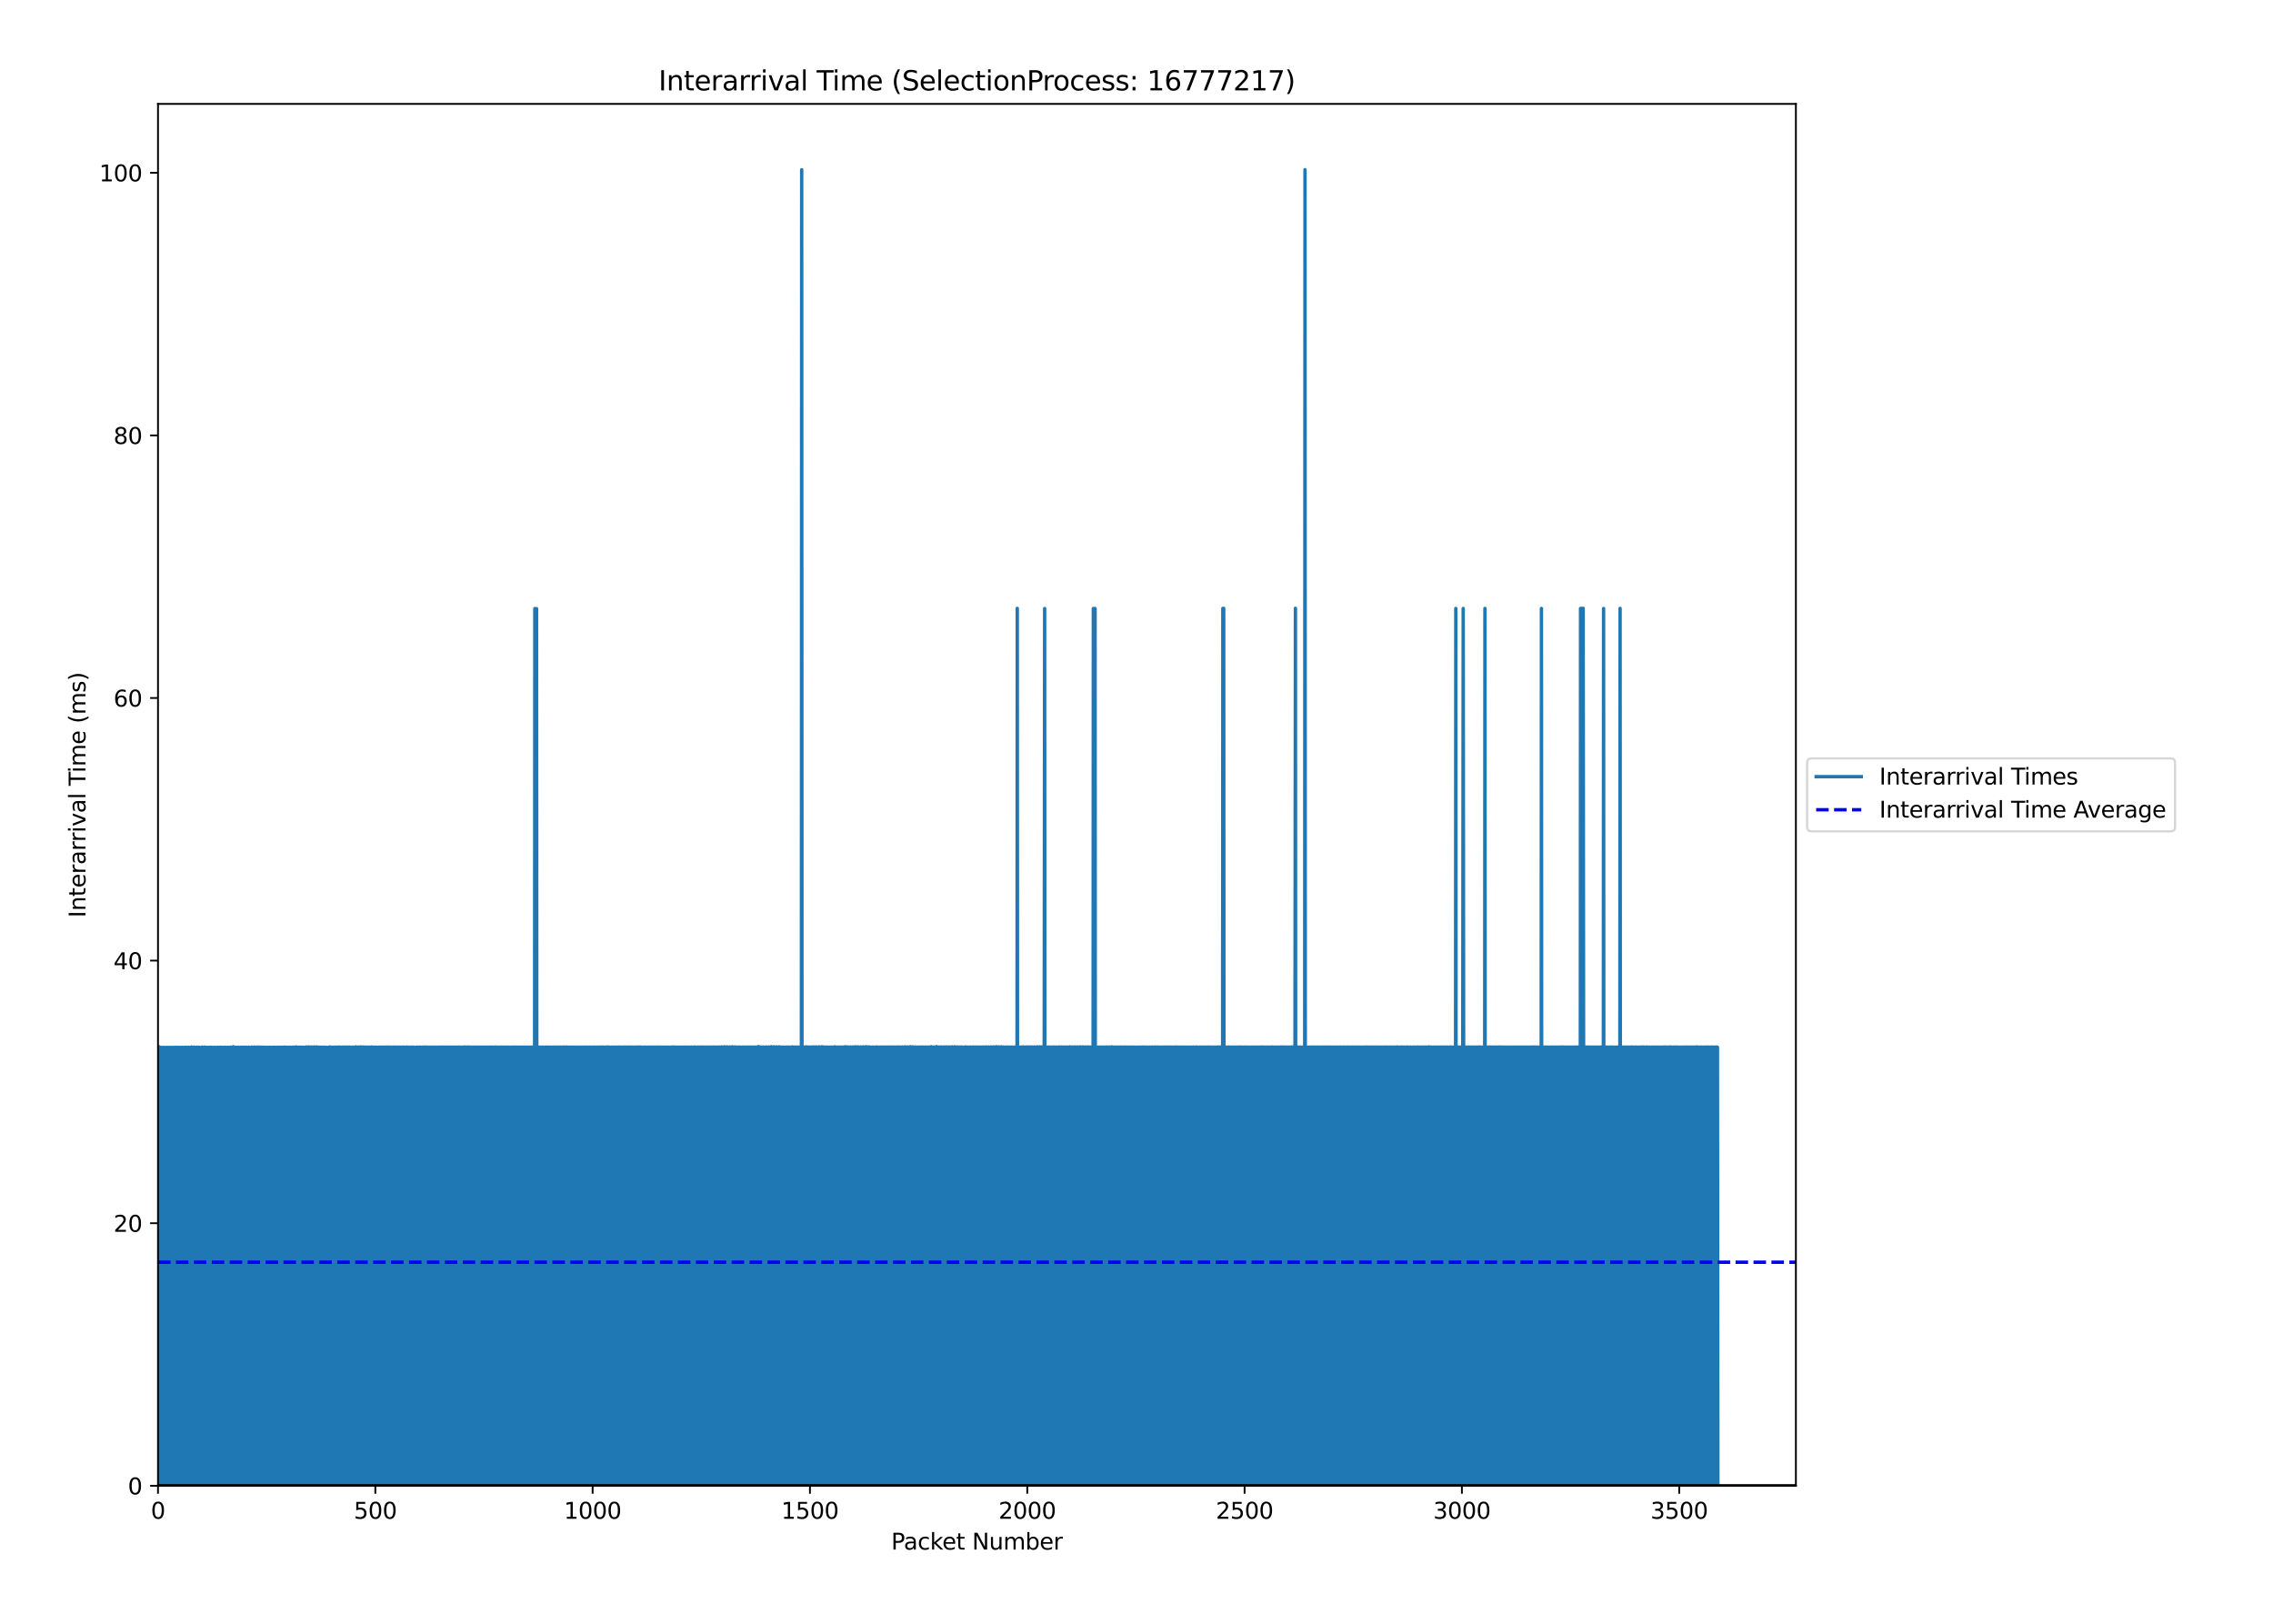 <?xml version="1.0" encoding="utf-8" standalone="no"?>
<!DOCTYPE svg PUBLIC "-//W3C//DTD SVG 1.1//EN"
  "http://www.w3.org/Graphics/SVG/1.1/DTD/svg11.dtd">
<svg xmlns:xlink="http://www.w3.org/1999/xlink" width="1008pt" height="720pt" viewBox="0 0 1008 720" xmlns="http://www.w3.org/2000/svg" version="1.1">
 <defs>
  <style type="text/css">*{stroke-linejoin: round; stroke-linecap: butt}</style>
 </defs>
 <g id="figure_1">
  <g id="patch_1">
   <path d="M 0 720 
L 1008 720 
L 1008 0 
L 0 0 
z
" style="fill: #ffffff"/>
  </g>
  <g id="axes_1">
   <g id="patch_2">
    <path d="M 70.07 658.84 
L 796.414 658.84 
L 796.414 46.08 
L 70.07 46.08 
z
" style="fill: #ffffff"/>
   </g>
   <g id="matplotlib.axis_1">
    <g id="xtick_1">
     <g id="line2d_1">
      <defs>
       <path id="m1fd2a2857a" d="M 0 0 
L 0 3.5 
" style="stroke: #000000; stroke-width: 0.8"/>
      </defs>
      <g>
       <use xlink:href="#m1fd2a2857a" x="70.07" y="658.84" style="stroke: #000000; stroke-width: 0.8"/>
      </g>
     </g>
     <g id="text_1">
      <!-- 0 -->
      <g transform="translate(66.889 673.438) scale(0.1 -0.1)">
       <defs>
        <path id="DejaVuSans-30" d="M 2034 4250 
Q 1547 4250 1301 3770 
Q 1056 3291 1056 2328 
Q 1056 1369 1301 889 
Q 1547 409 2034 409 
Q 2525 409 2770 889 
Q 3016 1369 3016 2328 
Q 3016 3291 2770 3770 
Q 2525 4250 2034 4250 
z
M 2034 4750 
Q 2819 4750 3233 4129 
Q 3647 3509 3647 2328 
Q 3647 1150 3233 529 
Q 2819 -91 2034 -91 
Q 1250 -91 836 529 
Q 422 1150 422 2328 
Q 422 3509 836 4129 
Q 1250 4750 2034 4750 
z
" transform="scale(0.016)"/>
       </defs>
       <use xlink:href="#DejaVuSans-30"/>
      </g>
     </g>
    </g>
    <g id="xtick_2">
     <g id="line2d_2">
      <g>
       <use xlink:href="#m1fd2a2857a" x="166.442" y="658.84" style="stroke: #000000; stroke-width: 0.8"/>
      </g>
     </g>
     <g id="text_2">
      <!-- 500 -->
      <g transform="translate(156.898 673.438) scale(0.1 -0.1)">
       <defs>
        <path id="DejaVuSans-35" d="M 691 4666 
L 3169 4666 
L 3169 4134 
L 1269 4134 
L 1269 2991 
Q 1406 3038 1543 3061 
Q 1681 3084 1819 3084 
Q 2600 3084 3056 2656 
Q 3513 2228 3513 1497 
Q 3513 744 3044 326 
Q 2575 -91 1722 -91 
Q 1428 -91 1123 -41 
Q 819 9 494 109 
L 494 744 
Q 775 591 1075 516 
Q 1375 441 1709 441 
Q 2250 441 2565 725 
Q 2881 1009 2881 1497 
Q 2881 1984 2565 2268 
Q 2250 2553 1709 2553 
Q 1456 2553 1204 2497 
Q 953 2441 691 2322 
L 691 4666 
z
" transform="scale(0.016)"/>
       </defs>
       <use xlink:href="#DejaVuSans-35"/>
       <use xlink:href="#DejaVuSans-30" x="63.623"/>
       <use xlink:href="#DejaVuSans-30" x="127.246"/>
      </g>
     </g>
    </g>
    <g id="xtick_3">
     <g id="line2d_3">
      <g>
       <use xlink:href="#m1fd2a2857a" x="262.813" y="658.84" style="stroke: #000000; stroke-width: 0.8"/>
      </g>
     </g>
     <g id="text_3">
      <!-- 1000 -->
      <g transform="translate(250.088 673.438) scale(0.1 -0.1)">
       <defs>
        <path id="DejaVuSans-31" d="M 794 531 
L 1825 531 
L 1825 4091 
L 703 3866 
L 703 4441 
L 1819 4666 
L 2450 4666 
L 2450 531 
L 3481 531 
L 3481 0 
L 794 0 
L 794 531 
z
" transform="scale(0.016)"/>
       </defs>
       <use xlink:href="#DejaVuSans-31"/>
       <use xlink:href="#DejaVuSans-30" x="63.623"/>
       <use xlink:href="#DejaVuSans-30" x="127.246"/>
       <use xlink:href="#DejaVuSans-30" x="190.869"/>
      </g>
     </g>
    </g>
    <g id="xtick_4">
     <g id="line2d_4">
      <g>
       <use xlink:href="#m1fd2a2857a" x="359.185" y="658.84" style="stroke: #000000; stroke-width: 0.8"/>
      </g>
     </g>
     <g id="text_4">
      <!-- 1500 -->
      <g transform="translate(346.46 673.438) scale(0.1 -0.1)">
       <use xlink:href="#DejaVuSans-31"/>
       <use xlink:href="#DejaVuSans-35" x="63.623"/>
       <use xlink:href="#DejaVuSans-30" x="127.246"/>
       <use xlink:href="#DejaVuSans-30" x="190.869"/>
      </g>
     </g>
    </g>
    <g id="xtick_5">
     <g id="line2d_5">
      <g>
       <use xlink:href="#m1fd2a2857a" x="455.557" y="658.84" style="stroke: #000000; stroke-width: 0.8"/>
      </g>
     </g>
     <g id="text_5">
      <!-- 2000 -->
      <g transform="translate(442.832 673.438) scale(0.1 -0.1)">
       <defs>
        <path id="DejaVuSans-32" d="M 1228 531 
L 3431 531 
L 3431 0 
L 469 0 
L 469 531 
Q 828 903 1448 1529 
Q 2069 2156 2228 2338 
Q 2531 2678 2651 2914 
Q 2772 3150 2772 3378 
Q 2772 3750 2511 3984 
Q 2250 4219 1831 4219 
Q 1534 4219 1204 4116 
Q 875 4013 500 3803 
L 500 4441 
Q 881 4594 1212 4672 
Q 1544 4750 1819 4750 
Q 2544 4750 2975 4387 
Q 3406 4025 3406 3419 
Q 3406 3131 3298 2873 
Q 3191 2616 2906 2266 
Q 2828 2175 2409 1742 
Q 1991 1309 1228 531 
z
" transform="scale(0.016)"/>
       </defs>
       <use xlink:href="#DejaVuSans-32"/>
       <use xlink:href="#DejaVuSans-30" x="63.623"/>
       <use xlink:href="#DejaVuSans-30" x="127.246"/>
       <use xlink:href="#DejaVuSans-30" x="190.869"/>
      </g>
     </g>
    </g>
    <g id="xtick_6">
     <g id="line2d_6">
      <g>
       <use xlink:href="#m1fd2a2857a" x="551.929" y="658.84" style="stroke: #000000; stroke-width: 0.8"/>
      </g>
     </g>
     <g id="text_6">
      <!-- 2500 -->
      <g transform="translate(539.204 673.438) scale(0.1 -0.1)">
       <use xlink:href="#DejaVuSans-32"/>
       <use xlink:href="#DejaVuSans-35" x="63.623"/>
       <use xlink:href="#DejaVuSans-30" x="127.246"/>
       <use xlink:href="#DejaVuSans-30" x="190.869"/>
      </g>
     </g>
    </g>
    <g id="xtick_7">
     <g id="line2d_7">
      <g>
       <use xlink:href="#m1fd2a2857a" x="648.3" y="658.84" style="stroke: #000000; stroke-width: 0.8"/>
      </g>
     </g>
     <g id="text_7">
      <!-- 3000 -->
      <g transform="translate(635.575 673.438) scale(0.1 -0.1)">
       <defs>
        <path id="DejaVuSans-33" d="M 2597 2516 
Q 3050 2419 3304 2112 
Q 3559 1806 3559 1356 
Q 3559 666 3084 287 
Q 2609 -91 1734 -91 
Q 1441 -91 1130 -33 
Q 819 25 488 141 
L 488 750 
Q 750 597 1062 519 
Q 1375 441 1716 441 
Q 2309 441 2620 675 
Q 2931 909 2931 1356 
Q 2931 1769 2642 2001 
Q 2353 2234 1838 2234 
L 1294 2234 
L 1294 2753 
L 1863 2753 
Q 2328 2753 2575 2939 
Q 2822 3125 2822 3475 
Q 2822 3834 2567 4026 
Q 2313 4219 1838 4219 
Q 1578 4219 1281 4162 
Q 984 4106 628 3988 
L 628 4550 
Q 988 4650 1302 4700 
Q 1616 4750 1894 4750 
Q 2613 4750 3031 4423 
Q 3450 4097 3450 3541 
Q 3450 3153 3228 2886 
Q 3006 2619 2597 2516 
z
" transform="scale(0.016)"/>
       </defs>
       <use xlink:href="#DejaVuSans-33"/>
       <use xlink:href="#DejaVuSans-30" x="63.623"/>
       <use xlink:href="#DejaVuSans-30" x="127.246"/>
       <use xlink:href="#DejaVuSans-30" x="190.869"/>
      </g>
     </g>
    </g>
    <g id="xtick_8">
     <g id="line2d_8">
      <g>
       <use xlink:href="#m1fd2a2857a" x="744.672" y="658.84" style="stroke: #000000; stroke-width: 0.8"/>
      </g>
     </g>
     <g id="text_8">
      <!-- 3500 -->
      <g transform="translate(731.947 673.438) scale(0.1 -0.1)">
       <use xlink:href="#DejaVuSans-33"/>
       <use xlink:href="#DejaVuSans-35" x="63.623"/>
       <use xlink:href="#DejaVuSans-30" x="127.246"/>
       <use xlink:href="#DejaVuSans-30" x="190.869"/>
      </g>
     </g>
    </g>
    <g id="text_9">
     <!-- Packet Number -->
     <g transform="translate(395.213 687.117) scale(0.1 -0.1)">
      <defs>
       <path id="DejaVuSans-50" d="M 1259 4147 
L 1259 2394 
L 2053 2394 
Q 2494 2394 2734 2622 
Q 2975 2850 2975 3272 
Q 2975 3691 2734 3919 
Q 2494 4147 2053 4147 
L 1259 4147 
z
M 628 4666 
L 2053 4666 
Q 2838 4666 3239 4311 
Q 3641 3956 3641 3272 
Q 3641 2581 3239 2228 
Q 2838 1875 2053 1875 
L 1259 1875 
L 1259 0 
L 628 0 
L 628 4666 
z
" transform="scale(0.016)"/>
       <path id="DejaVuSans-61" d="M 2194 1759 
Q 1497 1759 1228 1600 
Q 959 1441 959 1056 
Q 959 750 1161 570 
Q 1363 391 1709 391 
Q 2188 391 2477 730 
Q 2766 1069 2766 1631 
L 2766 1759 
L 2194 1759 
z
M 3341 1997 
L 3341 0 
L 2766 0 
L 2766 531 
Q 2569 213 2275 61 
Q 1981 -91 1556 -91 
Q 1019 -91 701 211 
Q 384 513 384 1019 
Q 384 1609 779 1909 
Q 1175 2209 1959 2209 
L 2766 2209 
L 2766 2266 
Q 2766 2663 2505 2880 
Q 2244 3097 1772 3097 
Q 1472 3097 1187 3025 
Q 903 2953 641 2809 
L 641 3341 
Q 956 3463 1253 3523 
Q 1550 3584 1831 3584 
Q 2591 3584 2966 3190 
Q 3341 2797 3341 1997 
z
" transform="scale(0.016)"/>
       <path id="DejaVuSans-63" d="M 3122 3366 
L 3122 2828 
Q 2878 2963 2633 3030 
Q 2388 3097 2138 3097 
Q 1578 3097 1268 2742 
Q 959 2388 959 1747 
Q 959 1106 1268 751 
Q 1578 397 2138 397 
Q 2388 397 2633 464 
Q 2878 531 3122 666 
L 3122 134 
Q 2881 22 2623 -34 
Q 2366 -91 2075 -91 
Q 1284 -91 818 406 
Q 353 903 353 1747 
Q 353 2603 823 3093 
Q 1294 3584 2113 3584 
Q 2378 3584 2631 3529 
Q 2884 3475 3122 3366 
z
" transform="scale(0.016)"/>
       <path id="DejaVuSans-6b" d="M 581 4863 
L 1159 4863 
L 1159 1991 
L 2875 3500 
L 3609 3500 
L 1753 1863 
L 3688 0 
L 2938 0 
L 1159 1709 
L 1159 0 
L 581 0 
L 581 4863 
z
" transform="scale(0.016)"/>
       <path id="DejaVuSans-65" d="M 3597 1894 
L 3597 1613 
L 953 1613 
Q 991 1019 1311 708 
Q 1631 397 2203 397 
Q 2534 397 2845 478 
Q 3156 559 3463 722 
L 3463 178 
Q 3153 47 2828 -22 
Q 2503 -91 2169 -91 
Q 1331 -91 842 396 
Q 353 884 353 1716 
Q 353 2575 817 3079 
Q 1281 3584 2069 3584 
Q 2775 3584 3186 3129 
Q 3597 2675 3597 1894 
z
M 3022 2063 
Q 3016 2534 2758 2815 
Q 2500 3097 2075 3097 
Q 1594 3097 1305 2825 
Q 1016 2553 972 2059 
L 3022 2063 
z
" transform="scale(0.016)"/>
       <path id="DejaVuSans-74" d="M 1172 4494 
L 1172 3500 
L 2356 3500 
L 2356 3053 
L 1172 3053 
L 1172 1153 
Q 1172 725 1289 603 
Q 1406 481 1766 481 
L 2356 481 
L 2356 0 
L 1766 0 
Q 1100 0 847 248 
Q 594 497 594 1153 
L 594 3053 
L 172 3053 
L 172 3500 
L 594 3500 
L 594 4494 
L 1172 4494 
z
" transform="scale(0.016)"/>
       <path id="DejaVuSans-20" transform="scale(0.016)"/>
       <path id="DejaVuSans-4e" d="M 628 4666 
L 1478 4666 
L 3547 763 
L 3547 4666 
L 4159 4666 
L 4159 0 
L 3309 0 
L 1241 3903 
L 1241 0 
L 628 0 
L 628 4666 
z
" transform="scale(0.016)"/>
       <path id="DejaVuSans-75" d="M 544 1381 
L 544 3500 
L 1119 3500 
L 1119 1403 
Q 1119 906 1312 657 
Q 1506 409 1894 409 
Q 2359 409 2629 706 
Q 2900 1003 2900 1516 
L 2900 3500 
L 3475 3500 
L 3475 0 
L 2900 0 
L 2900 538 
Q 2691 219 2414 64 
Q 2138 -91 1772 -91 
Q 1169 -91 856 284 
Q 544 659 544 1381 
z
M 1991 3584 
L 1991 3584 
z
" transform="scale(0.016)"/>
       <path id="DejaVuSans-6d" d="M 3328 2828 
Q 3544 3216 3844 3400 
Q 4144 3584 4550 3584 
Q 5097 3584 5394 3201 
Q 5691 2819 5691 2113 
L 5691 0 
L 5113 0 
L 5113 2094 
Q 5113 2597 4934 2840 
Q 4756 3084 4391 3084 
Q 3944 3084 3684 2787 
Q 3425 2491 3425 1978 
L 3425 0 
L 2847 0 
L 2847 2094 
Q 2847 2600 2669 2842 
Q 2491 3084 2119 3084 
Q 1678 3084 1418 2786 
Q 1159 2488 1159 1978 
L 1159 0 
L 581 0 
L 581 3500 
L 1159 3500 
L 1159 2956 
Q 1356 3278 1631 3431 
Q 1906 3584 2284 3584 
Q 2666 3584 2933 3390 
Q 3200 3197 3328 2828 
z
" transform="scale(0.016)"/>
       <path id="DejaVuSans-62" d="M 3116 1747 
Q 3116 2381 2855 2742 
Q 2594 3103 2138 3103 
Q 1681 3103 1420 2742 
Q 1159 2381 1159 1747 
Q 1159 1113 1420 752 
Q 1681 391 2138 391 
Q 2594 391 2855 752 
Q 3116 1113 3116 1747 
z
M 1159 2969 
Q 1341 3281 1617 3432 
Q 1894 3584 2278 3584 
Q 2916 3584 3314 3078 
Q 3713 2572 3713 1747 
Q 3713 922 3314 415 
Q 2916 -91 2278 -91 
Q 1894 -91 1617 61 
Q 1341 213 1159 525 
L 1159 0 
L 581 0 
L 581 4863 
L 1159 4863 
L 1159 2969 
z
" transform="scale(0.016)"/>
       <path id="DejaVuSans-72" d="M 2631 2963 
Q 2534 3019 2420 3045 
Q 2306 3072 2169 3072 
Q 1681 3072 1420 2755 
Q 1159 2438 1159 1844 
L 1159 0 
L 581 0 
L 581 3500 
L 1159 3500 
L 1159 2956 
Q 1341 3275 1631 3429 
Q 1922 3584 2338 3584 
Q 2397 3584 2469 3576 
Q 2541 3569 2628 3553 
L 2631 2963 
z
" transform="scale(0.016)"/>
      </defs>
      <use xlink:href="#DejaVuSans-50"/>
      <use xlink:href="#DejaVuSans-61" x="55.803"/>
      <use xlink:href="#DejaVuSans-63" x="117.082"/>
      <use xlink:href="#DejaVuSans-6b" x="172.062"/>
      <use xlink:href="#DejaVuSans-65" x="226.348"/>
      <use xlink:href="#DejaVuSans-74" x="287.871"/>
      <use xlink:href="#DejaVuSans-20" x="327.08"/>
      <use xlink:href="#DejaVuSans-4e" x="358.867"/>
      <use xlink:href="#DejaVuSans-75" x="433.672"/>
      <use xlink:href="#DejaVuSans-6d" x="497.051"/>
      <use xlink:href="#DejaVuSans-62" x="594.463"/>
      <use xlink:href="#DejaVuSans-65" x="657.939"/>
      <use xlink:href="#DejaVuSans-72" x="719.463"/>
     </g>
    </g>
   </g>
   <g id="matplotlib.axis_2">
    <g id="ytick_1">
     <g id="line2d_9">
      <defs>
       <path id="mff55fd536e" d="M 0 0 
L -3.5 0 
" style="stroke: #000000; stroke-width: 0.8"/>
      </defs>
      <g>
       <use xlink:href="#mff55fd536e" x="70.07" y="658.84" style="stroke: #000000; stroke-width: 0.8"/>
      </g>
     </g>
     <g id="text_10">
      <!-- 0 -->
      <g transform="translate(56.708 662.639) scale(0.1 -0.1)">
       <use xlink:href="#DejaVuSans-30"/>
      </g>
     </g>
    </g>
    <g id="ytick_2">
     <g id="line2d_10">
      <g>
       <use xlink:href="#mff55fd536e" x="70.07" y="542.397" style="stroke: #000000; stroke-width: 0.8"/>
      </g>
     </g>
     <g id="text_11">
      <!-- 20 -->
      <g transform="translate(50.345 546.196) scale(0.1 -0.1)">
       <use xlink:href="#DejaVuSans-32"/>
       <use xlink:href="#DejaVuSans-30" x="63.623"/>
      </g>
     </g>
    </g>
    <g id="ytick_3">
     <g id="line2d_11">
      <g>
       <use xlink:href="#mff55fd536e" x="70.07" y="425.953" style="stroke: #000000; stroke-width: 0.8"/>
      </g>
     </g>
     <g id="text_12">
      <!-- 40 -->
      <g transform="translate(50.345 429.753) scale(0.1 -0.1)">
       <defs>
        <path id="DejaVuSans-34" d="M 2419 4116 
L 825 1625 
L 2419 1625 
L 2419 4116 
z
M 2253 4666 
L 3047 4666 
L 3047 1625 
L 3713 1625 
L 3713 1100 
L 3047 1100 
L 3047 0 
L 2419 0 
L 2419 1100 
L 313 1100 
L 313 1709 
L 2253 4666 
z
" transform="scale(0.016)"/>
       </defs>
       <use xlink:href="#DejaVuSans-34"/>
       <use xlink:href="#DejaVuSans-30" x="63.623"/>
      </g>
     </g>
    </g>
    <g id="ytick_4">
     <g id="line2d_12">
      <g>
       <use xlink:href="#mff55fd536e" x="70.07" y="309.51" style="stroke: #000000; stroke-width: 0.8"/>
      </g>
     </g>
     <g id="text_13">
      <!-- 60 -->
      <g transform="translate(50.345 313.309) scale(0.1 -0.1)">
       <defs>
        <path id="DejaVuSans-36" d="M 2113 2584 
Q 1688 2584 1439 2293 
Q 1191 2003 1191 1497 
Q 1191 994 1439 701 
Q 1688 409 2113 409 
Q 2538 409 2786 701 
Q 3034 994 3034 1497 
Q 3034 2003 2786 2293 
Q 2538 2584 2113 2584 
z
M 3366 4563 
L 3366 3988 
Q 3128 4100 2886 4159 
Q 2644 4219 2406 4219 
Q 1781 4219 1451 3797 
Q 1122 3375 1075 2522 
Q 1259 2794 1537 2939 
Q 1816 3084 2150 3084 
Q 2853 3084 3261 2657 
Q 3669 2231 3669 1497 
Q 3669 778 3244 343 
Q 2819 -91 2113 -91 
Q 1303 -91 875 529 
Q 447 1150 447 2328 
Q 447 3434 972 4092 
Q 1497 4750 2381 4750 
Q 2619 4750 2861 4703 
Q 3103 4656 3366 4563 
z
" transform="scale(0.016)"/>
       </defs>
       <use xlink:href="#DejaVuSans-36"/>
       <use xlink:href="#DejaVuSans-30" x="63.623"/>
      </g>
     </g>
    </g>
    <g id="ytick_5">
     <g id="line2d_13">
      <g>
       <use xlink:href="#mff55fd536e" x="70.07" y="193.067" style="stroke: #000000; stroke-width: 0.8"/>
      </g>
     </g>
     <g id="text_14">
      <!-- 80 -->
      <g transform="translate(50.345 196.866) scale(0.1 -0.1)">
       <defs>
        <path id="DejaVuSans-38" d="M 2034 2216 
Q 1584 2216 1326 1975 
Q 1069 1734 1069 1313 
Q 1069 891 1326 650 
Q 1584 409 2034 409 
Q 2484 409 2743 651 
Q 3003 894 3003 1313 
Q 3003 1734 2745 1975 
Q 2488 2216 2034 2216 
z
M 1403 2484 
Q 997 2584 770 2862 
Q 544 3141 544 3541 
Q 544 4100 942 4425 
Q 1341 4750 2034 4750 
Q 2731 4750 3128 4425 
Q 3525 4100 3525 3541 
Q 3525 3141 3298 2862 
Q 3072 2584 2669 2484 
Q 3125 2378 3379 2068 
Q 3634 1759 3634 1313 
Q 3634 634 3220 271 
Q 2806 -91 2034 -91 
Q 1263 -91 848 271 
Q 434 634 434 1313 
Q 434 1759 690 2068 
Q 947 2378 1403 2484 
z
M 1172 3481 
Q 1172 3119 1398 2916 
Q 1625 2713 2034 2713 
Q 2441 2713 2670 2916 
Q 2900 3119 2900 3481 
Q 2900 3844 2670 4047 
Q 2441 4250 2034 4250 
Q 1625 4250 1398 4047 
Q 1172 3844 1172 3481 
z
" transform="scale(0.016)"/>
       </defs>
       <use xlink:href="#DejaVuSans-38"/>
       <use xlink:href="#DejaVuSans-30" x="63.623"/>
      </g>
     </g>
    </g>
    <g id="ytick_6">
     <g id="line2d_14">
      <g>
       <use xlink:href="#mff55fd536e" x="70.07" y="76.623" style="stroke: #000000; stroke-width: 0.8"/>
      </g>
     </g>
     <g id="text_15">
      <!-- 100 -->
      <g transform="translate(43.983 80.422) scale(0.1 -0.1)">
       <use xlink:href="#DejaVuSans-31"/>
       <use xlink:href="#DejaVuSans-30" x="63.623"/>
       <use xlink:href="#DejaVuSans-30" x="127.246"/>
      </g>
     </g>
    </g>
    <g id="text_16">
     <!-- Interarrival Time (ms) -->
     <g transform="translate(37.903 406.873) rotate(-90) scale(0.1 -0.1)">
      <defs>
       <path id="DejaVuSans-49" d="M 628 4666 
L 1259 4666 
L 1259 0 
L 628 0 
L 628 4666 
z
" transform="scale(0.016)"/>
       <path id="DejaVuSans-6e" d="M 3513 2113 
L 3513 0 
L 2938 0 
L 2938 2094 
Q 2938 2591 2744 2837 
Q 2550 3084 2163 3084 
Q 1697 3084 1428 2787 
Q 1159 2491 1159 1978 
L 1159 0 
L 581 0 
L 581 3500 
L 1159 3500 
L 1159 2956 
Q 1366 3272 1645 3428 
Q 1925 3584 2291 3584 
Q 2894 3584 3203 3211 
Q 3513 2838 3513 2113 
z
" transform="scale(0.016)"/>
       <path id="DejaVuSans-69" d="M 603 3500 
L 1178 3500 
L 1178 0 
L 603 0 
L 603 3500 
z
M 603 4863 
L 1178 4863 
L 1178 4134 
L 603 4134 
L 603 4863 
z
" transform="scale(0.016)"/>
       <path id="DejaVuSans-76" d="M 191 3500 
L 800 3500 
L 1894 563 
L 2988 3500 
L 3597 3500 
L 2284 0 
L 1503 0 
L 191 3500 
z
" transform="scale(0.016)"/>
       <path id="DejaVuSans-6c" d="M 603 4863 
L 1178 4863 
L 1178 0 
L 603 0 
L 603 4863 
z
" transform="scale(0.016)"/>
       <path id="DejaVuSans-54" d="M -19 4666 
L 3928 4666 
L 3928 4134 
L 2272 4134 
L 2272 0 
L 1638 0 
L 1638 4134 
L -19 4134 
L -19 4666 
z
" transform="scale(0.016)"/>
       <path id="DejaVuSans-28" d="M 1984 4856 
Q 1566 4138 1362 3434 
Q 1159 2731 1159 2009 
Q 1159 1288 1364 580 
Q 1569 -128 1984 -844 
L 1484 -844 
Q 1016 -109 783 600 
Q 550 1309 550 2009 
Q 550 2706 781 3412 
Q 1013 4119 1484 4856 
L 1984 4856 
z
" transform="scale(0.016)"/>
       <path id="DejaVuSans-73" d="M 2834 3397 
L 2834 2853 
Q 2591 2978 2328 3040 
Q 2066 3103 1784 3103 
Q 1356 3103 1142 2972 
Q 928 2841 928 2578 
Q 928 2378 1081 2264 
Q 1234 2150 1697 2047 
L 1894 2003 
Q 2506 1872 2764 1633 
Q 3022 1394 3022 966 
Q 3022 478 2636 193 
Q 2250 -91 1575 -91 
Q 1294 -91 989 -36 
Q 684 19 347 128 
L 347 722 
Q 666 556 975 473 
Q 1284 391 1588 391 
Q 1994 391 2212 530 
Q 2431 669 2431 922 
Q 2431 1156 2273 1281 
Q 2116 1406 1581 1522 
L 1381 1569 
Q 847 1681 609 1914 
Q 372 2147 372 2553 
Q 372 3047 722 3315 
Q 1072 3584 1716 3584 
Q 2034 3584 2315 3537 
Q 2597 3491 2834 3397 
z
" transform="scale(0.016)"/>
       <path id="DejaVuSans-29" d="M 513 4856 
L 1013 4856 
Q 1481 4119 1714 3412 
Q 1947 2706 1947 2009 
Q 1947 1309 1714 600 
Q 1481 -109 1013 -844 
L 513 -844 
Q 928 -128 1133 580 
Q 1338 1288 1338 2009 
Q 1338 2731 1133 3434 
Q 928 4138 513 4856 
z
" transform="scale(0.016)"/>
      </defs>
      <use xlink:href="#DejaVuSans-49"/>
      <use xlink:href="#DejaVuSans-6e" x="29.492"/>
      <use xlink:href="#DejaVuSans-74" x="92.871"/>
      <use xlink:href="#DejaVuSans-65" x="132.08"/>
      <use xlink:href="#DejaVuSans-72" x="193.604"/>
      <use xlink:href="#DejaVuSans-61" x="234.717"/>
      <use xlink:href="#DejaVuSans-72" x="295.996"/>
      <use xlink:href="#DejaVuSans-72" x="335.359"/>
      <use xlink:href="#DejaVuSans-69" x="376.473"/>
      <use xlink:href="#DejaVuSans-76" x="404.256"/>
      <use xlink:href="#DejaVuSans-61" x="463.436"/>
      <use xlink:href="#DejaVuSans-6c" x="524.715"/>
      <use xlink:href="#DejaVuSans-20" x="552.498"/>
      <use xlink:href="#DejaVuSans-54" x="584.285"/>
      <use xlink:href="#DejaVuSans-69" x="642.244"/>
      <use xlink:href="#DejaVuSans-6d" x="670.027"/>
      <use xlink:href="#DejaVuSans-65" x="767.439"/>
      <use xlink:href="#DejaVuSans-20" x="828.963"/>
      <use xlink:href="#DejaVuSans-28" x="860.75"/>
      <use xlink:href="#DejaVuSans-6d" x="899.764"/>
      <use xlink:href="#DejaVuSans-73" x="997.176"/>
      <use xlink:href="#DejaVuSans-29" x="1049.275"/>
     </g>
    </g>
   </g>
   <g id="line2d_15">
    <path d="M 70.07 658.727 
L 70.263 464.121 
L 70.455 658.84 
L 70.648 464.162 
L 70.841 658.84 
L 71.034 464.44 
L 71.226 658.84 
L 71.419 464.451 
L 71.612 658.84 
L 71.805 464.441 
L 71.997 658.84 
L 72.19 464.499 
L 72.383 658.84 
L 72.576 464.435 
L 72.768 658.84 
L 72.961 464.468 
L 73.154 658.84 
L 73.347 464.512 
L 73.539 658.84 
L 73.732 464.452 
L 73.925 658.84 
L 74.118 464.439 
L 74.31 658.84 
L 74.503 464.511 
L 74.696 658.84 
L 74.889 464.436 
L 75.081 658.84 
L 75.274 464.441 
L 75.467 658.84 
L 75.66 464.49 
L 75.852 658.84 
L 76.045 464.454 
L 76.238 658.84 
L 76.431 464.445 
L 76.623 658.84 
L 76.816 464.51 
L 77.009 658.84 
L 77.202 464.437 
L 77.394 658.84 
L 77.587 464.385 
L 77.78 658.84 
L 77.972 464.51 
L 78.165 658.84 
L 78.358 464.392 
L 78.551 658.84 
L 78.743 464.411 
L 78.936 658.84 
L 79.129 464.477 
L 79.322 658.84 
L 79.514 464.436 
L 79.707 658.84 
L 79.9 464.436 
L 80.093 658.84 
L 80.285 464.481 
L 80.478 658.84 
L 80.671 464.429 
L 80.864 658.84 
L 81.056 464.429 
L 81.249 658.84 
L 81.442 464.484 
L 81.635 658.84 
L 81.827 464.428 
L 82.02 658.84 
L 82.213 464.401 
L 82.406 658.84 
L 82.598 464.372 
L 82.791 658.84 
L 82.984 464.501 
L 83.177 658.84 
L 83.369 464.392 
L 83.562 658.84 
L 83.755 464.373 
L 83.948 658.84 
L 84.14 464.488 
L 84.333 658.84 
L 84.526 464.442 
L 84.719 658.84 
L 84.911 464.244 
L 85.104 658.84 
L 85.297 464.677 
L 85.489 658.84 
L 85.682 464.434 
L 85.875 658.84 
L 86.068 464.296 
L 86.26 658.84 
L 86.453 464.629 
L 86.646 658.84 
L 86.839 464.43 
L 87.031 658.84 
L 87.224 464.342 
L 87.417 658.84 
L 87.61 464.597 
L 87.802 658.84 
L 87.995 464.346 
L 88.188 658.84 
L 88.381 464.388 
L 88.573 658.84 
L 88.766 464.574 
L 88.959 658.722 
L 89.152 464.539 
L 89.344 658.84 
L 89.537 464.302 
L 89.73 658.84 
L 89.923 464.619 
L 90.115 658.84 
L 90.308 464.418 
L 90.501 658.84 
L 90.694 464.287 
L 90.886 658.84 
L 91.079 464.608 
L 91.272 658.84 
L 91.465 464.399 
L 91.657 658.84 
L 91.85 464.402 
L 92.043 658.84 
L 92.235 464.488 
L 92.428 658.84 
L 92.621 464.417 
L 92.814 658.84 
L 93.006 464.351 
L 93.199 658.84 
L 93.392 464.54 
L 93.585 658.84 
L 93.777 464.355 
L 93.97 658.84 
L 94.163 464.459 
L 94.356 658.712 
L 94.548 464.616 
L 94.741 658.84 
L 94.934 464.392 
L 95.127 658.84 
L 95.319 464.421 
L 95.512 658.84 
L 95.705 464.465 
L 95.898 658.84 
L 96.09 464.41 
L 96.283 658.84 
L 96.476 464.378 
L 96.669 658.84 
L 96.861 464.477 
L 97.054 658.84 
L 97.247 464.413 
L 97.44 658.84 
L 97.632 464.341 
L 97.825 658.84 
L 98.018 464.488 
L 98.211 658.84 
L 98.403 464.412 
L 98.596 658.84 
L 98.789 464.391 
L 98.982 658.84 
L 99.174 464.513 
L 99.367 658.84 
L 99.56 464.386 
L 99.752 658.84 
L 99.945 464.383 
L 100.138 658.84 
L 100.331 464.502 
L 100.523 658.84 
L 100.716 464.411 
L 100.909 658.84 
L 101.102 464.379 
L 101.294 658.84 
L 101.487 464.507 
L 101.68 658.84 
L 101.873 464.403 
L 102.065 658.84 
L 102.258 464.315 
L 102.451 658.84 
L 102.644 464.419 
L 102.836 658.84 
L 103.029 464.468 
L 103.222 658.84 
L 103.415 464.14 
L 103.607 658.84 
L 103.8 464.721 
L 103.993 658.84 
L 104.186 464.381 
L 104.378 658.84 
L 104.571 464.355 
L 104.764 658.84 
L 104.957 464.488 
L 105.149 658.84 
L 105.342 464.383 
L 105.535 658.84 
L 105.728 464.353 
L 105.92 658.84 
L 106.113 464.526 
L 106.306 658.84 
L 106.499 464.4 
L 106.691 658.84 
L 106.884 464.328 
L 107.077 658.84 
L 107.269 464.454 
L 107.462 658.84 
L 107.655 464.399 
L 107.848 658.84 
L 108.04 464.332 
L 108.233 658.84 
L 108.426 464.535 
L 108.619 658.84 
L 108.811 464.388 
L 109.004 658.84 
L 109.197 464.337 
L 109.39 658.84 
L 109.582 464.517 
L 109.775 658.84 
L 109.968 464.412 
L 110.161 658.84 
L 110.353 464.325 
L 110.546 658.84 
L 110.739 464.537 
L 110.932 658.721 
L 111.124 464.51 
L 111.317 658.84 
L 111.51 464.279 
L 111.703 658.84 
L 111.895 464.567 
L 112.088 658.84 
L 112.281 464.403 
L 112.474 658.84 
L 112.666 464.263 
L 112.859 658.84 
L 113.052 464.575 
L 113.245 658.84 
L 113.437 464.37 
L 113.63 658.746 
L 113.823 464.29 
L 114.016 658.84 
L 114.208 464.524 
L 114.401 658.84 
L 114.594 464.331 
L 114.786 658.84 
L 114.979 464.275 
L 115.172 658.84 
L 115.365 464.527 
L 115.557 658.84 
L 115.75 464.369 
L 115.943 658.84 
L 116.136 464.305 
L 116.328 658.84 
L 116.521 464.532 
L 116.714 658.84 
L 116.907 464.381 
L 117.099 658.84 
L 117.292 464.377 
L 117.485 658.84 
L 117.678 464.454 
L 117.87 658.84 
L 118.063 464.363 
L 118.256 658.84 
L 118.449 464.373 
L 118.641 658.84 
L 118.834 464.453 
L 119.027 658.84 
L 119.22 464.381 
L 119.412 658.84 
L 119.605 464.367 
L 119.798 658.84 
L 119.991 464.458 
L 120.183 658.84 
L 120.376 464.392 
L 120.569 658.84 
L 120.762 464.374 
L 120.954 658.84 
L 121.147 464.465 
L 121.34 658.84 
L 121.532 464.356 
L 121.725 658.84 
L 121.918 464.38 
L 122.111 658.84 
L 122.303 464.477 
L 122.496 658.84 
L 122.689 464.368 
L 122.882 658.84 
L 123.074 464.391 
L 123.267 658.84 
L 123.46 464.447 
L 123.653 658.84 
L 123.845 464.362 
L 124.038 658.84 
L 124.231 464.344 
L 124.424 658.84 
L 124.616 464.501 
L 124.809 658.84 
L 125.002 464.379 
L 125.195 658.84 
L 125.387 464.338 
L 125.58 658.84 
L 125.773 464.469 
L 125.966 658.84 
L 126.158 464.31 
L 126.351 658.84 
L 126.544 464.32 
L 126.737 658.84 
L 126.929 464.495 
L 127.122 658.84 
L 127.315 464.356 
L 127.508 658.84 
L 127.7 464.337 
L 127.893 658.84 
L 128.086 464.471 
L 128.279 658.84 
L 128.471 464.374 
L 128.664 658.84 
L 128.857 464.337 
L 129.049 658.84 
L 129.242 464.466 
L 129.435 658.84 
L 129.628 464.369 
L 129.82 658.84 
L 130.013 464.313 
L 130.206 658.84 
L 130.399 464.506 
L 130.591 658.84 
L 130.784 464.353 
L 130.977 658.84 
L 131.17 464.205 
L 131.362 658.84 
L 131.555 464.511 
L 131.748 658.84 
L 131.941 464.377 
L 132.133 658.84 
L 132.326 464.294 
L 132.519 658.84 
L 132.712 464.506 
L 132.904 658.84 
L 133.097 464.346 
L 133.29 658.84 
L 133.483 464.318 
L 133.675 658.84 
L 133.868 464.484 
L 134.061 658.84 
L 134.254 464.368 
L 134.446 658.84 
L 134.639 464.326 
L 134.832 658.84 
L 135.025 464.486 
L 135.217 658.84 
L 135.41 464.377 
L 135.603 658.84 
L 135.796 464.229 
L 135.988 658.84 
L 136.181 464.519 
L 136.374 658.84 
L 136.566 464.337 
L 136.759 658.84 
L 136.952 464.198 
L 137.145 658.84 
L 137.337 464.544 
L 137.53 658.84 
L 137.723 464.331 
L 137.916 658.84 
L 138.108 464.237 
L 138.301 658.84 
L 138.494 464.504 
L 138.687 658.84 
L 138.879 464.329 
L 139.072 658.84 
L 139.265 464.233 
L 139.458 658.84 
L 139.65 464.539 
L 139.843 658.84 
L 140.036 464.307 
L 140.229 658.84 
L 140.421 464.199 
L 140.614 658.84 
L 140.807 464.559 
L 141 658.84 
L 141.192 464.342 
L 141.385 658.84 
L 141.578 464.334 
L 141.771 658.84 
L 141.963 464.43 
L 142.156 658.84 
L 142.349 464.314 
L 142.542 658.84 
L 142.734 464.357 
L 142.927 658.84 
L 143.12 464.438 
L 143.313 658.84 
L 143.505 464.341 
L 143.698 658.84 
L 143.891 464.329 
L 144.083 658.84 
L 144.276 464.444 
L 144.469 658.697 
L 144.662 464.413 
L 144.854 658.84 
L 145.047 464.394 
L 145.24 658.714 
L 145.433 464.437 
L 145.625 658.84 
L 145.818 464.363 
L 146.011 658.84 
L 146.204 464.222 
L 146.396 658.84 
L 146.589 464.534 
L 146.782 658.84 
L 146.975 464.347 
L 147.167 658.84 
L 147.36 464.321 
L 147.553 658.84 
L 147.746 464.446 
L 147.938 658.84 
L 148.131 464.341 
L 148.324 658.84 
L 148.517 464.317 
L 148.709 658.84 
L 148.902 464.428 
L 149.095 658.84 
L 149.288 464.324 
L 149.48 658.84 
L 149.673 464.303 
L 149.866 658.84 
L 150.059 464.425 
L 150.251 658.84 
L 150.444 464.275 
L 150.637 658.84 
L 150.829 464.306 
L 151.022 658.84 
L 151.215 464.439 
L 151.408 658.84 
L 151.6 464.331 
L 151.793 658.84 
L 151.986 464.275 
L 152.179 658.84 
L 152.371 464.452 
L 152.564 658.84 
L 152.757 464.335 
L 152.95 658.84 
L 153.142 464.262 
L 153.335 658.84 
L 153.528 464.445 
L 153.721 658.84 
L 153.913 464.333 
L 154.106 658.84 
L 154.299 464.274 
L 154.492 658.84 
L 154.684 464.402 
L 154.877 658.84 
L 155.07 464.313 
L 155.263 658.84 
L 155.455 464.303 
L 155.648 658.84 
L 155.841 464.453 
L 156.034 658.84 
L 156.226 464.337 
L 156.419 658.84 
L 156.612 464.293 
L 156.805 658.84 
L 156.997 464.432 
L 157.19 658.84 
L 157.383 464.337 
L 157.576 658.84 
L 157.768 464.194 
L 157.961 658.84 
L 158.154 464.543 
L 158.346 658.84 
L 158.539 464.335 
L 158.732 658.84 
L 158.925 464.252 
L 159.117 658.84 
L 159.31 464.493 
L 159.503 658.84 
L 159.696 464.308 
L 159.888 658.84 
L 160.081 464.192 
L 160.274 658.84 
L 160.467 464.505 
L 160.659 658.84 
L 160.852 464.29 
L 161.045 658.84 
L 161.238 464.257 
L 161.43 658.84 
L 161.623 464.464 
L 161.816 658.84 
L 162.009 464.324 
L 162.201 658.84 
L 162.394 464.301 
L 162.587 658.84 
L 162.78 464.414 
L 162.972 658.84 
L 163.165 464.333 
L 163.358 658.84 
L 163.551 464.313 
L 163.743 658.84 
L 163.936 464.41 
L 164.129 658.84 
L 164.322 464.329 
L 164.514 658.84 
L 164.707 464.232 
L 164.9 658.84 
L 165.093 464.454 
L 165.285 658.84 
L 165.478 464.331 
L 165.671 658.84 
L 165.863 464.3 
L 166.056 658.84 
L 166.249 464.396 
L 166.442 658.84 
L 166.634 464.332 
L 166.827 658.84 
L 167.02 464.337 
L 167.213 658.719 
L 167.405 464.531 
L 167.598 658.84 
L 167.791 464.332 
L 167.984 658.84 
L 168.176 464.305 
L 168.369 658.84 
L 168.562 464.44 
L 168.755 658.84 
L 168.947 464.319 
L 169.14 658.84 
L 169.333 464.289 
L 169.526 658.84 
L 169.718 464.434 
L 169.911 658.84 
L 170.104 464.355 
L 170.297 658.84 
L 170.489 464.287 
L 170.682 658.84 
L 170.875 464.435 
L 171.068 658.84 
L 171.26 464.313 
L 171.453 658.84 
L 171.646 464.284 
L 171.839 658.84 
L 172.031 464.421 
L 172.224 658.84 
L 172.417 464.284 
L 172.61 658.84 
L 172.802 464.38 
L 172.995 658.84 
L 173.188 464.302 
L 173.38 658.84 
L 173.573 464.326 
L 173.766 658.84 
L 173.959 464.38 
L 174.151 658.84 
L 174.344 464.292 
L 174.537 658.84 
L 174.73 464.319 
L 174.922 658.84 
L 175.115 464.377 
L 175.308 658.84 
L 175.501 464.34 
L 175.693 658.84 
L 175.886 464.308 
L 176.079 658.84 
L 176.272 464.384 
L 176.464 658.84 
L 176.657 464.326 
L 176.85 658.84 
L 177.043 464.328 
L 177.235 658.84 
L 177.428 464.371 
L 177.621 658.84 
L 177.814 464.326 
L 178.006 658.84 
L 178.199 464.317 
L 178.392 658.84 
L 178.585 464.403 
L 178.777 658.84 
L 178.97 464.301 
L 179.163 658.84 
L 179.356 464.321 
L 179.548 658.84 
L 179.741 464.378 
L 179.934 658.84 
L 180.127 464.337 
L 180.319 658.84 
L 180.512 464.271 
L 180.705 658.84 
L 180.897 464.435 
L 181.09 658.84 
L 181.283 464.326 
L 181.476 658.84 
L 181.668 464.311 
L 181.861 658.84 
L 182.054 464.39 
L 182.247 658.84 
L 182.439 464.344 
L 182.632 658.84 
L 182.825 464.288 
L 183.018 658.84 
L 183.21 464.402 
L 183.403 658.84 
L 183.596 464.345 
L 183.789 658.627 
L 183.981 464.476 
L 184.174 658.84 
L 184.367 464.386 
L 184.56 658.84 
L 184.752 464.313 
L 184.945 658.84 
L 185.138 464.32 
L 185.331 658.84 
L 185.523 464.38 
L 185.716 658.84 
L 185.909 464.328 
L 186.102 658.84 
L 186.294 464.309 
L 186.487 658.84 
L 186.68 464.387 
L 186.873 658.84 
L 187.065 464.334 
L 187.258 658.84 
L 187.451 464.301 
L 187.643 658.84 
L 187.836 464.375 
L 188.029 658.84 
L 188.222 464.315 
L 188.414 658.84 
L 188.607 464.249 
L 188.8 658.84 
L 188.993 464.403 
L 189.185 658.84 
L 189.378 464.322 
L 189.571 658.84 
L 189.764 464.303 
L 189.956 658.84 
L 190.149 464.379 
L 190.342 658.84 
L 190.535 464.334 
L 190.727 658.84 
L 190.92 464.315 
L 191.113 658.84 
L 191.306 464.371 
L 191.498 658.84 
L 191.691 464.332 
L 191.884 658.84 
L 192.077 464.325 
L 192.269 658.84 
L 192.462 464.375 
L 192.655 658.84 
L 192.848 464.332 
L 193.04 658.84 
L 193.233 464.322 
L 193.426 658.84 
L 193.619 464.38 
L 193.811 658.84 
L 194.004 464.336 
L 194.197 658.84 
L 194.39 464.314 
L 194.582 658.84 
L 194.775 464.404 
L 194.968 658.84 
L 195.16 464.305 
L 195.353 658.84 
L 195.546 464.28 
L 195.739 658.84 
L 195.931 464.355 
L 196.124 658.84 
L 196.317 464.322 
L 196.51 658.84 
L 196.702 464.311 
L 196.895 658.84 
L 197.088 464.375 
L 197.281 658.84 
L 197.473 464.34 
L 197.666 658.84 
L 197.859 464.308 
L 198.052 658.84 
L 198.244 464.328 
L 198.437 658.84 
L 198.63 464.333 
L 198.823 658.84 
L 199.015 464.323 
L 199.208 658.84 
L 199.401 464.367 
L 199.594 658.84 
L 199.786 464.309 
L 199.979 658.84 
L 200.172 464.312 
L 200.365 658.84 
L 200.557 464.385 
L 200.75 658.84 
L 200.943 464.316 
L 201.136 658.84 
L 201.328 464.334 
L 201.521 658.84 
L 201.714 464.35 
L 201.907 658.84 
L 202.099 464.286 
L 202.292 658.84 
L 202.485 464.369 
L 202.677 658.84 
L 202.87 464.376 
L 203.063 658.84 
L 203.256 464.278 
L 203.448 658.84 
L 203.641 464.316 
L 203.834 658.84 
L 204.027 464.381 
L 204.219 658.84 
L 204.412 464.327 
L 204.605 658.84 
L 204.798 464.328 
L 204.99 658.84 
L 205.183 464.367 
L 205.376 658.84 
L 205.569 464.336 
L 205.761 658.84 
L 205.954 464.224 
L 206.147 658.84 
L 206.34 464.427 
L 206.532 658.84 
L 206.725 464.329 
L 206.918 658.84 
L 207.111 464.281 
L 207.303 658.84 
L 207.496 464.351 
L 207.689 658.84 
L 207.882 464.251 
L 208.074 658.84 
L 208.267 464.305 
L 208.46 658.84 
L 208.653 464.359 
L 208.845 658.84 
L 209.038 464.315 
L 209.231 658.84 
L 209.424 464.345 
L 209.616 658.84 
L 209.809 464.376 
L 210.002 658.84 
L 210.194 464.329 
L 210.387 658.839 
L 210.58 464.313 
L 210.773 658.84 
L 210.965 464.406 
L 211.158 658.84 
L 211.351 464.311 
L 211.544 658.84 
L 211.736 464.313 
L 211.929 658.84 
L 212.122 464.405 
L 212.315 658.84 
L 212.507 464.312 
L 212.7 658.84 
L 212.893 464.299 
L 213.086 658.84 
L 213.278 464.349 
L 213.471 658.84 
L 213.664 464.313 
L 213.857 658.84 
L 214.049 464.303 
L 214.242 658.84 
L 214.435 464.363 
L 214.628 658.84 
L 214.82 464.329 
L 215.013 658.84 
L 215.206 464.317 
L 215.399 658.84 
L 215.591 464.357 
L 215.784 658.84 
L 215.977 464.316 
L 216.17 658.84 
L 216.362 464.329 
L 216.555 658.84 
L 216.748 464.392 
L 216.94 658.84 
L 217.133 464.323 
L 217.326 658.84 
L 217.519 464.262 
L 217.711 658.84 
L 217.904 464.382 
L 218.097 658.839 
L 218.29 464.329 
L 218.482 658.84 
L 218.675 464.326 
L 218.868 658.84 
L 219.061 464.357 
L 219.253 658.84 
L 219.446 464.284 
L 219.639 658.84 
L 219.832 464.286 
L 220.024 658.84 
L 220.217 464.377 
L 220.41 658.84 
L 220.603 464.326 
L 220.795 658.84 
L 220.988 464.301 
L 221.181 658.84 
L 221.374 464.37 
L 221.566 658.84 
L 221.759 464.334 
L 221.952 658.84 
L 222.145 464.293 
L 222.337 658.84 
L 222.53 464.352 
L 222.723 658.84 
L 222.916 464.317 
L 223.108 658.84 
L 223.301 464.343 
L 223.494 658.84 
L 223.687 464.373 
L 223.879 658.84 
L 224.072 464.278 
L 224.265 658.84 
L 224.457 464.372 
L 224.65 658.84 
L 224.843 464.359 
L 225.036 658.84 
L 225.228 464.309 
L 225.421 658.84 
L 225.614 464.307 
L 225.807 658.84 
L 225.999 464.372 
L 226.192 658.84 
L 226.385 464.321 
L 226.578 658.84 
L 226.77 464.316 
L 226.963 658.84 
L 227.156 464.359 
L 227.349 658.84 
L 227.541 464.31 
L 227.734 658.84 
L 227.927 464.276 
L 228.12 658.84 
L 228.312 464.4 
L 228.505 658.84 
L 228.698 464.305 
L 228.891 658.84 
L 229.083 464.295 
L 229.276 658.84 
L 229.469 464.359 
L 229.662 658.84 
L 229.854 464.321 
L 230.047 658.84 
L 230.24 464.315 
L 230.433 658.84 
L 230.625 464.375 
L 230.818 658.84 
L 231.011 464.313 
L 231.204 658.84 
L 231.396 464.33 
L 231.589 658.84 
L 231.782 464.329 
L 231.974 658.84 
L 232.167 464.332 
L 232.36 658.84 
L 232.553 464.31 
L 232.745 658.84 
L 232.938 464.359 
L 233.131 658.84 
L 233.324 464.325 
L 233.516 658.84 
L 233.709 464.317 
L 233.902 658.84 
L 234.095 464.401 
L 234.287 658.84 
L 234.48 464.323 
L 234.673 658.84 
L 234.866 464.306 
L 235.058 658.84 
L 235.251 464.389 
L 235.444 658.84 
L 235.637 464.32 
L 235.829 658.84 
L 236.022 464.317 
L 236.215 658.84 
L 236.408 464.367 
L 236.6 658.84 
L 236.793 464.274 
L 236.986 658.84 
L 237.179 269.842 
L 237.371 658.84 
L 237.564 464.329 
L 237.757 658.84 
L 237.95 269.868 
L 238.142 658.84 
L 238.335 464.322 
L 238.528 658.84 
L 238.721 464.305 
L 238.913 658.84 
L 239.106 464.384 
L 239.299 658.84 
L 239.491 464.305 
L 239.684 658.84 
L 239.877 464.32 
L 240.07 658.84 
L 240.262 464.366 
L 240.455 658.84 
L 240.648 464.309 
L 240.841 658.84 
L 241.033 464.317 
L 241.226 658.84 
L 241.419 464.392 
L 241.612 658.84 
L 241.804 464.326 
L 241.997 658.84 
L 242.19 464.303 
L 242.383 658.84 
L 242.575 464.375 
L 242.768 658.84 
L 242.961 464.305 
L 243.154 658.84 
L 243.346 464.322 
L 243.539 658.84 
L 243.732 464.388 
L 243.925 658.84 
L 244.117 464.325 
L 244.31 658.84 
L 244.503 464.32 
L 244.696 658.84 
L 244.888 464.383 
L 245.081 658.84 
L 245.274 464.326 
L 245.467 658.84 
L 245.659 464.311 
L 245.852 658.84 
L 246.045 464.34 
L 246.238 658.84 
L 246.43 464.314 
L 246.623 658.84 
L 246.816 464.299 
L 247.008 658.84 
L 247.201 464.367 
L 247.394 658.84 
L 247.587 464.306 
L 247.779 658.84 
L 247.972 464.296 
L 248.165 658.84 
L 248.358 464.359 
L 248.55 658.84 
L 248.743 464.287 
L 248.936 658.84 
L 249.129 464.312 
L 249.321 658.84 
L 249.514 464.404 
L 249.707 658.84 
L 249.9 464.285 
L 250.092 658.84 
L 250.285 464.259 
L 250.478 658.84 
L 250.671 464.373 
L 250.863 658.84 
L 251.056 464.304 
L 251.249 658.84 
L 251.442 464.274 
L 251.634 658.84 
L 251.827 464.362 
L 252.02 658.84 
L 252.213 464.33 
L 252.405 658.84 
L 252.598 464.306 
L 252.791 658.84 
L 252.984 464.363 
L 253.176 658.84 
L 253.369 464.303 
L 253.562 658.84 
L 253.754 464.309 
L 253.947 658.84 
L 254.14 464.377 
L 254.333 658.84 
L 254.525 464.307 
L 254.718 658.84 
L 254.911 464.31 
L 255.104 658.84 
L 255.296 464.375 
L 255.489 658.84 
L 255.682 464.315 
L 255.875 658.84 
L 256.067 464.321 
L 256.26 658.79 
L 256.453 464.407 
L 256.646 658.84 
L 256.838 464.322 
L 257.031 658.84 
L 257.224 464.329 
L 257.417 658.84 
L 257.609 464.365 
L 257.802 658.84 
L 257.995 464.32 
L 258.188 658.84 
L 258.38 464.296 
L 258.573 658.84 
L 258.766 464.359 
L 258.959 658.84 
L 259.151 464.309 
L 259.344 658.84 
L 259.537 464.308 
L 259.73 658.84 
L 259.922 464.308 
L 260.115 658.84 
L 260.308 464.314 
L 260.501 658.84 
L 260.693 464.309 
L 260.886 658.84 
L 261.079 464.385 
L 261.271 658.84 
L 261.464 464.311 
L 261.657 658.84 
L 261.85 464.302 
L 262.042 658.84 
L 262.235 464.367 
L 262.428 658.84 
L 262.621 464.346 
L 262.813 658.84 
L 263.006 464.28 
L 263.199 658.84 
L 263.392 464.337 
L 263.584 658.84 
L 263.777 464.322 
L 263.97 658.84 
L 264.163 464.322 
L 264.355 658.84 
L 264.548 464.35 
L 264.741 658.84 
L 264.934 464.323 
L 265.126 658.84 
L 265.319 464.297 
L 265.512 658.84 
L 265.705 464.364 
L 265.897 658.84 
L 266.09 464.315 
L 266.283 658.84 
L 266.476 464.272 
L 266.668 658.84 
L 266.861 464.391 
L 267.054 658.84 
L 267.247 464.301 
L 267.439 658.84 
L 267.632 464.293 
L 267.825 658.84 
L 268.018 464.384 
L 268.21 658.84 
L 268.403 464.32 
L 268.596 658.84 
L 268.788 464.309 
L 268.981 658.84 
L 269.174 464.375 
L 269.367 658.84 
L 269.559 464.222 
L 269.752 658.84 
L 269.945 464.308 
L 270.138 658.84 
L 270.33 464.355 
L 270.523 658.84 
L 270.716 464.339 
L 270.909 658.84 
L 271.101 464.305 
L 271.294 658.84 
L 271.487 464.353 
L 271.68 658.84 
L 271.872 464.299 
L 272.065 658.84 
L 272.258 464.3 
L 272.451 658.84 
L 272.643 464.378 
L 272.836 658.84 
L 273.029 464.316 
L 273.222 658.84 
L 273.414 464.306 
L 273.607 658.84 
L 273.8 464.359 
L 273.993 658.84 
L 274.185 464.317 
L 274.378 658.84 
L 274.571 464.283 
L 274.764 658.84 
L 274.956 464.376 
L 275.149 658.84 
L 275.342 464.319 
L 275.535 658.84 
L 275.727 464.307 
L 275.92 658.84 
L 276.113 464.371 
L 276.305 658.84 
L 276.498 464.305 
L 276.691 658.84 
L 276.884 464.266 
L 277.076 658.84 
L 277.269 464.385 
L 277.462 658.84 
L 277.655 464.32 
L 277.847 658.84 
L 278.04 464.298 
L 278.233 658.84 
L 278.426 464.358 
L 278.618 658.84 
L 278.811 464.31 
L 279.004 658.84 
L 279.197 464.26 
L 279.389 658.84 
L 279.582 464.361 
L 279.775 658.839 
L 279.968 464.337 
L 280.16 658.84 
L 280.353 464.309 
L 280.546 658.84 
L 280.739 464.352 
L 280.931 658.84 
L 281.124 464.3 
L 281.317 658.84 
L 281.51 464.326 
L 281.702 658.84 
L 281.895 464.356 
L 282.088 658.84 
L 282.281 464.286 
L 282.473 658.84 
L 282.666 464.268 
L 282.859 658.84 
L 283.051 464.387 
L 283.244 658.84 
L 283.437 464.305 
L 283.63 658.84 
L 283.822 464.231 
L 284.015 658.84 
L 284.208 464.352 
L 284.401 658.84 
L 284.593 464.327 
L 284.786 658.84 
L 284.979 464.311 
L 285.172 658.84 
L 285.364 464.356 
L 285.557 658.84 
L 285.75 464.323 
L 285.943 658.84 
L 286.135 464.291 
L 286.328 658.84 
L 286.521 464.363 
L 286.714 658.84 
L 286.906 464.324 
L 287.099 658.84 
L 287.292 464.296 
L 287.485 658.84 
L 287.677 464.352 
L 287.87 658.84 
L 288.063 464.312 
L 288.256 658.84 
L 288.448 464.297 
L 288.641 658.84 
L 288.834 464.365 
L 289.027 658.84 
L 289.219 464.3 
L 289.412 658.84 
L 289.605 464.302 
L 289.798 658.84 
L 289.99 464.362 
L 290.183 658.839 
L 290.376 464.32 
L 290.568 658.84 
L 290.761 464.308 
L 290.954 658.84 
L 291.147 464.363 
L 291.339 658.84 
L 291.532 464.287 
L 291.725 658.84 
L 291.918 464.294 
L 292.11 658.84 
L 292.303 464.373 
L 292.496 658.84 
L 292.689 464.312 
L 292.881 658.84 
L 293.074 464.3 
L 293.267 658.84 
L 293.46 464.374 
L 293.652 658.84 
L 293.845 464.331 
L 294.038 658.84 
L 294.231 464.302 
L 294.423 658.84 
L 294.616 464.386 
L 294.809 658.84 
L 295.002 464.327 
L 295.194 658.84 
L 295.387 464.318 
L 295.58 658.84 
L 295.773 464.351 
L 295.965 658.84 
L 296.158 464.328 
L 296.351 658.84 
L 296.544 464.321 
L 296.736 658.84 
L 296.929 464.358 
L 297.122 658.84 
L 297.315 464.325 
L 297.507 658.84 
L 297.7 464.315 
L 297.893 658.84 
L 298.085 464.365 
L 298.278 658.84 
L 298.471 464.239 
L 298.664 658.84 
L 298.856 464.292 
L 299.049 658.84 
L 299.242 464.378 
L 299.435 658.84 
L 299.627 464.32 
L 299.82 658.84 
L 300.013 464.299 
L 300.206 658.84 
L 300.398 464.341 
L 300.591 658.84 
L 300.784 464.37 
L 300.977 658.84 
L 301.169 464.292 
L 301.362 658.84 
L 301.555 464.361 
L 301.748 658.84 
L 301.94 464.326 
L 302.133 658.84 
L 302.326 464.304 
L 302.519 658.84 
L 302.711 464.361 
L 302.904 658.84 
L 303.097 464.313 
L 303.29 658.84 
L 303.482 464.3 
L 303.675 658.84 
L 303.868 464.355 
L 304.061 658.84 
L 304.253 464.303 
L 304.446 658.84 
L 304.639 464.309 
L 304.832 658.84 
L 305.024 464.387 
L 305.217 658.84 
L 305.41 464.313 
L 305.602 658.84 
L 305.795 464.309 
L 305.988 658.84 
L 306.181 464.386 
L 306.373 658.84 
L 306.566 464.303 
L 306.759 658.84 
L 306.952 464.309 
L 307.144 658.84 
L 307.337 464.386 
L 307.53 658.84 
L 307.723 464.326 
L 307.915 658.84 
L 308.108 464.256 
L 308.301 658.84 
L 308.494 464.314 
L 308.686 658.709 
L 308.879 464.506 
L 309.072 658.84 
L 309.265 464.31 
L 309.457 658.84 
L 309.65 464.302 
L 309.843 658.717 
L 310.036 464.507 
L 310.228 658.84 
L 310.421 464.287 
L 310.614 658.84 
L 310.807 464.266 
L 310.999 658.84 
L 311.192 464.395 
L 311.385 658.84 
L 311.578 464.289 
L 311.77 658.84 
L 311.963 464.266 
L 312.156 658.84 
L 312.348 464.43 
L 312.541 658.84 
L 312.734 464.313 
L 312.927 658.84 
L 313.119 464.276 
L 313.312 658.84 
L 313.505 464.411 
L 313.698 658.84 
L 313.89 464.306 
L 314.083 658.84 
L 314.276 464.28 
L 314.469 658.84 
L 314.661 464.416 
L 314.854 658.84 
L 315.047 464.315 
L 315.24 658.84 
L 315.432 464.272 
L 315.625 658.84 
L 315.818 464.416 
L 316.011 658.84 
L 316.203 464.282 
L 316.396 658.84 
L 316.589 464.27 
L 316.782 658.84 
L 316.974 464.424 
L 317.167 658.84 
L 317.36 464.315 
L 317.553 658.84 
L 317.745 464.26 
L 317.938 658.84 
L 318.131 464.436 
L 318.324 658.84 
L 318.516 464.309 
L 318.709 658.84 
L 318.902 464.253 
L 319.095 658.84 
L 319.287 464.429 
L 319.48 658.84 
L 319.673 464.311 
L 319.865 658.84 
L 320.058 464.204 
L 320.251 658.84 
L 320.444 464.509 
L 320.636 658.84 
L 320.829 464.317 
L 321.022 658.84 
L 321.215 464.163 
L 321.407 658.84 
L 321.6 464.48 
L 321.793 658.84 
L 321.986 464.291 
L 322.178 658.84 
L 322.371 464.195 
L 322.564 658.84 
L 322.757 464.435 
L 322.949 658.84 
L 323.142 464.315 
L 323.335 658.84 
L 323.528 464.22 
L 323.72 658.79 
L 323.913 464.495 
L 324.106 658.84 
L 324.299 464.306 
L 324.491 658.84 
L 324.684 464.148 
L 324.877 658.84 
L 325.07 464.511 
L 325.262 658.84 
L 325.455 464.302 
L 325.648 658.84 
L 325.841 464.207 
L 326.033 658.84 
L 326.226 464.458 
L 326.419 658.84 
L 326.612 464.294 
L 326.804 658.84 
L 326.997 464.309 
L 327.19 658.707 
L 327.382 464.502 
L 327.575 658.84 
L 327.768 464.25 
L 327.961 658.84 
L 328.153 464.331 
L 328.346 658.84 
L 328.539 464.376 
L 328.732 658.84 
L 328.924 464.323 
L 329.117 658.84 
L 329.31 464.279 
L 329.503 658.84 
L 329.695 464.381 
L 329.888 658.84 
L 330.081 464.309 
L 330.274 658.84 
L 330.466 464.314 
L 330.659 658.84 
L 330.852 464.394 
L 331.045 658.84 
L 331.237 464.291 
L 331.43 658.84 
L 331.623 464.267 
L 331.816 658.84 
L 332.008 464.424 
L 332.201 658.84 
L 332.394 464.304 
L 332.587 658.84 
L 332.779 464.297 
L 332.972 658.84 
L 333.165 464.414 
L 333.358 658.84 
L 333.55 464.296 
L 333.743 658.84 
L 333.936 464.279 
L 334.129 658.84 
L 334.321 464.4 
L 334.514 658.84 
L 334.707 464.321 
L 334.899 658.84 
L 335.092 464.263 
L 335.285 658.84 
L 335.478 464.417 
L 335.67 658.84 
L 335.863 464.31 
L 336.056 658.84 
L 336.249 464.056 
L 336.441 658.84 
L 336.634 464.611 
L 336.827 658.84 
L 337.02 464.232 
L 337.212 658.84 
L 337.405 464.26 
L 337.598 658.84 
L 337.791 464.423 
L 337.983 658.84 
L 338.176 464.282 
L 338.369 658.84 
L 338.562 464.259 
L 338.754 658.84 
L 338.947 464.425 
L 339.14 658.84 
L 339.333 464.31 
L 339.525 658.84 
L 339.718 464.243 
L 339.911 658.84 
L 340.104 464.443 
L 340.296 658.84 
L 340.489 464.309 
L 340.682 658.84 
L 340.875 464.243 
L 341.067 658.84 
L 341.26 464.441 
L 341.453 658.84 
L 341.646 464.304 
L 341.838 658.84 
L 342.031 464.114 
L 342.224 658.84 
L 342.416 464.511 
L 342.609 658.84 
L 342.802 464.299 
L 342.995 658.84 
L 343.187 464.165 
L 343.38 658.84 
L 343.573 464.494 
L 343.766 658.84 
L 343.958 464.294 
L 344.151 658.84 
L 344.344 464.174 
L 344.537 658.84 
L 344.729 464.48 
L 344.922 658.84 
L 345.115 464.293 
L 345.308 658.84 
L 345.5 464.172 
L 345.693 658.84 
L 345.886 464.518 
L 346.079 658.84 
L 346.271 464.294 
L 346.464 658.84 
L 346.657 464.295 
L 346.85 658.84 
L 347.042 464.382 
L 347.235 658.84 
L 347.428 464.306 
L 347.621 658.84 
L 347.813 464.303 
L 348.006 658.759 
L 348.199 464.439 
L 348.392 658.84 
L 348.584 464.292 
L 348.777 658.84 
L 348.97 464.278 
L 349.162 658.84 
L 349.355 464.389 
L 349.548 658.84 
L 349.741 464.286 
L 349.933 658.84 
L 350.126 464.297 
L 350.319 658.84 
L 350.512 464.37 
L 350.704 658.84 
L 350.897 464.309 
L 351.09 658.84 
L 351.283 464.198 
L 351.475 658.84 
L 351.668 464.465 
L 351.861 658.84 
L 352.054 464.292 
L 352.246 658.84 
L 352.439 464.262 
L 352.632 658.84 
L 352.825 464.394 
L 353.017 658.84 
L 353.21 464.298 
L 353.403 658.84 
L 353.596 464.256 
L 353.788 658.84 
L 353.981 464.396 
L 354.174 658.84 
L 354.367 464.296 
L 354.559 658.84 
L 354.752 464.297 
L 354.945 658.84 
L 355.138 464.389 
L 355.33 658.84 
L 355.523 75.268 
L 355.716 658.84 
L 355.909 464.276 
L 356.101 658.84 
L 356.294 464.238 
L 356.487 658.84 
L 356.679 464.424 
L 356.872 658.84 
L 357.065 464.305 
L 357.258 658.84 
L 357.45 464.167 
L 357.643 658.84 
L 357.836 464.5 
L 358.029 658.84 
L 358.221 464.3 
L 358.414 658.84 
L 358.607 464.248 
L 358.8 658.84 
L 358.992 464.424 
L 359.185 658.84 
L 359.378 464.304 
L 359.571 658.84 
L 359.763 464.257 
L 359.956 658.84 
L 360.149 464.42 
L 360.342 658.84 
L 360.534 464.255 
L 360.727 658.84 
L 360.92 464.232 
L 361.113 658.84 
L 361.305 464.449 
L 361.498 658.84 
L 361.691 464.269 
L 361.884 658.84 
L 362.076 464.214 
L 362.269 658.84 
L 362.462 464.441 
L 362.655 658.84 
L 362.847 464.312 
L 363.04 658.84 
L 363.233 464.174 
L 363.426 658.84 
L 363.618 464.488 
L 363.811 658.84 
L 364.004 464.294 
L 364.196 658.84 
L 364.389 464.143 
L 364.582 658.84 
L 364.775 464.487 
L 364.967 658.84 
L 365.16 464.224 
L 365.353 658.84 
L 365.546 464.291 
L 365.738 658.717 
L 365.931 464.486 
L 366.124 658.84 
L 366.317 464.271 
L 366.509 658.84 
L 366.702 464.278 
L 366.895 658.84 
L 367.088 464.395 
L 367.28 658.84 
L 367.473 464.311 
L 367.666 658.84 
L 367.859 464.28 
L 368.051 658.84 
L 368.244 464.364 
L 368.437 658.84 
L 368.63 464.316 
L 368.822 658.84 
L 369.015 464.293 
L 369.208 658.84 
L 369.401 464.389 
L 369.593 658.84 
L 369.786 464.298 
L 369.979 658.84 
L 370.172 464.17 
L 370.364 658.84 
L 370.557 464.511 
L 370.75 658.84 
L 370.943 464.28 
L 371.135 658.84 
L 371.328 464.281 
L 371.521 658.84 
L 371.713 464.413 
L 371.906 658.84 
L 372.099 464.322 
L 372.292 658.84 
L 372.484 464.263 
L 372.677 658.84 
L 372.87 464.431 
L 373.063 658.84 
L 373.255 464.309 
L 373.448 658.84 
L 373.641 464.255 
L 373.834 658.84 
L 374.026 464.397 
L 374.219 658.84 
L 374.412 464.333 
L 374.605 658.84 
L 374.797 464.122 
L 374.99 658.84 
L 375.183 464.518 
L 375.376 658.84 
L 375.568 464.263 
L 375.761 658.84 
L 375.954 464.231 
L 376.147 658.84 
L 376.339 464.425 
L 376.532 658.84 
L 376.725 464.278 
L 376.918 658.84 
L 377.11 464.242 
L 377.303 658.84 
L 377.496 464.408 
L 377.689 658.84 
L 377.881 464.286 
L 378.074 658.84 
L 378.267 464.21 
L 378.459 658.84 
L 378.652 464.419 
L 378.845 658.84 
L 379.038 464.263 
L 379.23 658.84 
L 379.423 464.152 
L 379.616 658.84 
L 379.809 464.474 
L 380.001 658.84 
L 380.194 464.241 
L 380.387 658.84 
L 380.58 464.203 
L 380.772 658.84 
L 380.965 464.518 
L 381.158 658.84 
L 381.351 464.293 
L 381.543 658.84 
L 381.736 464.22 
L 381.929 658.84 
L 382.122 464.449 
L 382.314 658.84 
L 382.507 464.276 
L 382.7 658.84 
L 382.893 464.171 
L 383.085 658.84 
L 383.278 464.495 
L 383.471 658.84 
L 383.664 464.295 
L 383.856 658.84 
L 384.049 464.119 
L 384.242 658.84 
L 384.435 464.472 
L 384.627 658.84 
L 384.82 464.311 
L 385.013 658.84 
L 385.206 464.184 
L 385.398 658.84 
L 385.591 464.49 
L 385.784 658.84 
L 385.976 464.319 
L 386.169 658.84 
L 386.362 464.291 
L 386.555 658.84 
L 386.747 464.389 
L 386.94 658.84 
L 387.133 464.282 
L 387.326 658.84 
L 387.518 464.305 
L 387.711 658.718 
L 387.904 464.48 
L 388.097 658.84 
L 388.289 464.305 
L 388.482 658.84 
L 388.675 464.223 
L 388.868 658.84 
L 389.06 464.398 
L 389.253 658.84 
L 389.446 464.299 
L 389.639 658.84 
L 389.831 464.292 
L 390.024 658.84 
L 390.217 464.377 
L 390.41 658.84 
L 390.602 464.3 
L 390.795 658.84 
L 390.988 464.262 
L 391.181 658.84 
L 391.373 464.396 
L 391.566 658.84 
L 391.759 464.305 
L 391.952 658.84 
L 392.144 464.257 
L 392.337 658.84 
L 392.53 464.419 
L 392.723 658.84 
L 392.915 464.293 
L 393.108 658.84 
L 393.301 464.286 
L 393.493 658.84 
L 393.686 464.407 
L 393.879 658.84 
L 394.072 464.264 
L 394.264 658.84 
L 394.457 464.287 
L 394.65 658.84 
L 394.843 464.411 
L 395.035 658.84 
L 395.228 464.271 
L 395.421 658.84 
L 395.614 464.274 
L 395.806 658.84 
L 395.999 464.425 
L 396.192 658.84 
L 396.385 464.294 
L 396.577 658.84 
L 396.77 464.251 
L 396.963 658.84 
L 397.156 464.429 
L 397.348 658.84 
L 397.541 464.315 
L 397.734 658.84 
L 397.927 464.225 
L 398.119 658.84 
L 398.312 464.439 
L 398.505 658.84 
L 398.698 464.281 
L 398.89 658.84 
L 399.083 464.243 
L 399.276 658.84 
L 399.469 464.415 
L 399.661 658.84 
L 399.854 464.305 
L 400.047 658.84 
L 400.24 464.232 
L 400.432 658.84 
L 400.625 464.42 
L 400.818 658.84 
L 401.01 464.305 
L 401.203 658.84 
L 401.396 464.164 
L 401.589 658.84 
L 401.781 464.499 
L 401.974 658.84 
L 402.167 464.314 
L 402.36 658.84 
L 402.552 464.225 
L 402.745 658.84 
L 402.938 464.431 
L 403.131 658.84 
L 403.323 464.276 
L 403.516 658.84 
L 403.709 464.122 
L 403.902 658.84 
L 404.094 464.519 
L 404.287 658.84 
L 404.48 464.271 
L 404.673 658.84 
L 404.865 464.179 
L 405.058 658.84 
L 405.251 464.478 
L 405.444 658.84 
L 405.636 464.293 
L 405.829 658.84 
L 406.022 464.27 
L 406.215 658.84 
L 406.407 464.376 
L 406.6 658.84 
L 406.793 464.301 
L 406.986 658.84 
L 407.178 464.291 
L 407.371 658.84 
L 407.564 464.378 
L 407.756 658.84 
L 407.949 464.299 
L 408.142 658.84 
L 408.335 464.232 
L 408.527 658.84 
L 408.72 464.371 
L 408.913 658.84 
L 409.106 464.307 
L 409.298 658.84 
L 409.491 464.281 
L 409.684 658.758 
L 409.877 464.453 
L 410.069 658.84 
L 410.262 464.282 
L 410.455 658.84 
L 410.648 464.274 
L 410.84 658.84 
L 411.033 464.386 
L 411.226 658.84 
L 411.419 464.291 
L 411.611 658.84 
L 411.804 464.275 
L 411.997 658.84 
L 412.19 464.413 
L 412.382 658.84 
L 412.575 464.293 
L 412.768 658.84 
L 412.961 464.105 
L 413.153 658.84 
L 413.346 464.502 
L 413.539 658.84 
L 413.732 464.292 
L 413.924 658.84 
L 414.117 464.257 
L 414.31 658.84 
L 414.503 464.43 
L 414.695 658.84 
L 414.888 464.282 
L 415.081 658.84 
L 415.273 464.072 
L 415.466 658.84 
L 415.659 464.601 
L 415.852 658.84 
L 416.044 464.293 
L 416.237 658.84 
L 416.43 464.232 
L 416.623 658.84 
L 416.815 464.396 
L 417.008 658.84 
L 417.201 464.299 
L 417.394 658.84 
L 417.586 464.234 
L 417.779 658.84 
L 417.972 464.407 
L 418.165 658.84 
L 418.357 464.307 
L 418.55 658.84 
L 418.743 464.243 
L 418.936 658.84 
L 419.128 464.415 
L 419.321 658.84 
L 419.514 464.252 
L 419.707 658.84 
L 419.899 464.232 
L 420.092 658.84 
L 420.285 464.412 
L 420.478 658.84 
L 420.67 464.28 
L 420.863 658.84 
L 421.056 464.231 
L 421.249 658.84 
L 421.441 464.437 
L 421.634 658.84 
L 421.827 464.313 
L 422.02 658.84 
L 422.212 464.173 
L 422.405 658.84 
L 422.598 464.497 
L 422.79 658.84 
L 422.983 464.308 
L 423.176 658.84 
L 423.369 464.155 
L 423.561 658.84 
L 423.754 464.502 
L 423.947 658.84 
L 424.14 464.294 
L 424.332 658.84 
L 424.525 464.209 
L 424.718 658.84 
L 424.911 464.443 
L 425.103 658.84 
L 425.296 464.307 
L 425.489 658.84 
L 425.682 464.268 
L 425.874 658.84 
L 426.067 464.378 
L 426.26 658.84 
L 426.453 464.241 
L 426.645 658.84 
L 426.838 464.342 
L 427.031 658.759 
L 427.224 464.428 
L 427.416 658.84 
L 427.609 464.294 
L 427.802 658.84 
L 427.995 464.218 
L 428.187 658.84 
L 428.38 464.423 
L 428.573 658.84 
L 428.766 464.276 
L 428.958 658.84 
L 429.151 464.287 
L 429.344 658.84 
L 429.537 464.401 
L 429.729 658.84 
L 429.922 464.301 
L 430.115 658.84 
L 430.307 464.263 
L 430.5 658.84 
L 430.693 464.414 
L 430.886 658.84 
L 431.078 464.306 
L 431.271 658.84 
L 431.464 464.243 
L 431.657 658.84 
L 431.849 464.403 
L 432.042 658.84 
L 432.235 464.283 
L 432.428 658.84 
L 432.62 464.263 
L 432.813 658.84 
L 433.006 464.369 
L 433.199 658.84 
L 433.391 464.279 
L 433.584 658.84 
L 433.777 464.282 
L 433.97 658.84 
L 434.162 464.391 
L 434.355 658.84 
L 434.548 464.287 
L 434.741 658.84 
L 434.933 464.264 
L 435.126 658.84 
L 435.319 464.408 
L 435.512 658.84 
L 435.704 464.308 
L 435.897 658.84 
L 436.09 464.249 
L 436.283 658.84 
L 436.475 464.431 
L 436.668 658.84 
L 436.861 464.302 
L 437.054 658.84 
L 437.246 464.215 
L 437.439 658.84 
L 437.632 464.421 
L 437.824 658.84 
L 438.017 464.3 
L 438.21 658.84 
L 438.403 464.249 
L 438.595 658.84 
L 438.788 464.426 
L 438.981 658.84 
L 439.174 464.288 
L 439.366 658.84 
L 439.559 464.24 
L 439.752 658.84 
L 439.945 464.426 
L 440.137 658.84 
L 440.33 464.265 
L 440.523 658.84 
L 440.716 464.205 
L 440.908 658.84 
L 441.101 464.435 
L 441.294 658.84 
L 441.487 464.296 
L 441.679 658.84 
L 441.872 464.117 
L 442.065 658.84 
L 442.258 464.511 
L 442.45 658.84 
L 442.643 464.29 
L 442.836 658.84 
L 443.029 464.181 
L 443.221 658.84 
L 443.414 464.496 
L 443.607 658.84 
L 443.8 464.287 
L 443.992 658.84 
L 444.185 464.181 
L 444.378 658.84 
L 444.57 464.491 
L 444.763 658.84 
L 444.956 464.256 
L 445.149 658.84 
L 445.341 464.302 
L 445.534 658.84 
L 445.727 464.401 
L 445.92 658.84 
L 446.112 464.308 
L 446.305 658.84 
L 446.498 464.267 
L 446.691 658.84 
L 446.883 464.361 
L 447.076 658.84 
L 447.269 464.294 
L 447.462 658.84 
L 447.654 464.282 
L 447.847 658.84 
L 448.04 464.367 
L 448.233 658.84 
L 448.425 464.311 
L 448.618 658.84 
L 448.811 464.294 
L 449.004 658.715 
L 449.196 464.486 
L 449.389 658.84 
L 449.582 464.3 
L 449.775 658.84 
L 449.967 464.312 
L 450.16 658.84 
L 450.353 464.391 
L 450.546 658.84 
L 450.738 464.293 
L 450.931 658.84 
L 451.124 269.761 
L 451.317 658.84 
L 451.509 464.278 
L 451.702 658.84 
L 451.895 464.27 
L 452.087 658.84 
L 452.28 464.41 
L 452.473 658.84 
L 452.666 464.312 
L 452.858 658.84 
L 453.051 464.25 
L 453.244 658.84 
L 453.437 464.394 
L 453.629 658.84 
L 453.822 464.232 
L 454.015 658.84 
L 454.208 464.27 
L 454.4 658.84 
L 454.593 464.374 
L 454.786 658.84 
L 454.979 464.295 
L 455.171 658.84 
L 455.364 464.239 
L 455.557 658.84 
L 455.75 464.426 
L 455.942 658.84 
L 456.135 464.266 
L 456.328 658.84 
L 456.521 464.233 
L 456.713 658.84 
L 456.906 464.426 
L 457.099 658.84 
L 457.292 464.284 
L 457.484 658.84 
L 457.677 464.239 
L 457.87 658.84 
L 458.063 464.42 
L 458.255 658.84 
L 458.448 464.296 
L 458.641 658.84 
L 458.834 464.23 
L 459.026 658.84 
L 459.219 464.417 
L 459.412 658.84 
L 459.604 464.284 
L 459.797 658.84 
L 459.99 464.175 
L 460.183 658.84 
L 460.375 464.496 
L 460.568 658.84 
L 460.761 464.284 
L 460.954 658.84 
L 461.146 464.164 
L 461.339 658.84 
L 461.532 464.506 
L 461.725 658.84 
L 461.917 464.297 
L 462.11 658.84 
L 462.303 464.179 
L 462.496 658.84 
L 462.688 464.503 
L 462.881 658.84 
L 463.267 269.831 
L 463.459 658.84 
L 463.652 464.259 
L 463.845 658.84 
L 464.038 464.276 
L 464.23 658.719 
L 464.423 464.491 
L 464.616 658.84 
L 464.809 464.243 
L 465.001 658.84 
L 465.194 464.281 
L 465.387 658.718 
L 465.58 464.475 
L 465.772 658.84 
L 465.965 464.278 
L 466.158 658.84 
L 466.351 464.29 
L 466.543 658.758 
L 466.736 464.446 
L 466.929 658.84 
L 467.121 464.271 
L 467.314 658.84 
L 467.507 464.286 
L 467.7 658.84 
L 467.892 464.38 
L 468.085 658.84 
L 468.278 464.288 
L 468.471 658.84 
L 468.663 464.282 
L 468.856 658.84 
L 469.049 464.398 
L 469.242 658.84 
L 469.434 464.299 
L 469.627 658.84 
L 469.82 464.217 
L 470.013 658.84 
L 470.205 464.392 
L 470.398 658.84 
L 470.591 464.293 
L 470.784 658.84 
L 470.976 464.251 
L 471.169 658.84 
L 471.362 464.392 
L 471.555 658.84 
L 471.747 464.294 
L 471.94 658.84 
L 472.133 464.264 
L 472.326 658.84 
L 472.518 464.396 
L 472.711 658.84 
L 472.904 464.295 
L 473.097 658.84 
L 473.289 464.257 
L 473.482 658.84 
L 473.675 464.405 
L 473.867 658.84 
L 474.06 464.3 
L 474.253 658.84 
L 474.446 464.179 
L 474.638 658.84 
L 474.831 464.407 
L 475.024 658.84 
L 475.217 464.286 
L 475.409 658.84 
L 475.602 464.258 
L 475.795 658.84 
L 475.988 464.425 
L 476.18 658.84 
L 476.373 464.284 
L 476.566 658.84 
L 476.759 464.221 
L 476.951 658.84 
L 477.144 464.386 
L 477.337 658.84 
L 477.53 464.306 
L 477.722 658.84 
L 477.915 464.223 
L 478.108 658.84 
L 478.301 464.431 
L 478.493 658.84 
L 478.686 464.284 
L 478.879 658.84 
L 479.072 464.191 
L 479.264 658.84 
L 479.457 464.427 
L 479.65 658.84 
L 479.843 464.296 
L 480.035 658.84 
L 480.228 464.202 
L 480.421 658.84 
L 480.614 464.457 
L 480.806 658.84 
L 480.999 464.273 
L 481.192 658.84 
L 481.384 464.234 
L 481.577 658.84 
L 481.77 464.442 
L 481.963 658.84 
L 482.155 464.296 
L 482.348 658.84 
L 482.541 464.203 
L 482.734 658.84 
L 482.926 464.45 
L 483.119 658.84 
L 483.312 464.308 
L 483.505 658.84 
L 483.697 464.274 
L 483.89 658.84 
L 484.083 464.39 
L 484.276 658.84 
L 484.468 464.296 
L 484.661 658.84 
L 484.854 269.839 
L 485.047 658.84 
L 485.239 464.287 
L 485.432 658.84 
L 485.625 269.827 
L 485.818 658.84 
L 486.01 464.301 
L 486.203 464.294 
L 486.396 658.718 
L 486.589 464.489 
L 486.781 658.84 
L 486.974 464.3 
L 487.167 658.84 
L 487.36 464.288 
L 487.552 658.84 
L 487.745 464.362 
L 487.938 658.84 
L 488.131 464.3 
L 488.323 658.84 
L 488.516 464.275 
L 488.709 658.84 
L 488.901 464.403 
L 489.094 658.84 
L 489.287 464.307 
L 489.48 658.84 
L 489.672 464.263 
L 489.865 658.84 
L 490.058 464.391 
L 490.251 658.84 
L 490.443 464.313 
L 490.636 658.84 
L 490.829 464.258 
L 491.022 658.84 
L 491.214 464.379 
L 491.407 658.84 
L 491.6 464.283 
L 491.793 658.84 
L 491.985 464.287 
L 492.178 658.84 
L 492.371 464.405 
L 492.564 464.308 
L 492.756 658.84 
L 492.949 464.167 
L 493.142 658.84 
L 493.335 464.415 
L 493.527 658.84 
L 493.72 464.297 
L 493.913 658.84 
L 494.106 464.34 
L 494.298 658.84 
L 494.491 464.289 
L 494.684 658.84 
L 494.877 464.282 
L 495.069 658.84 
L 495.262 464.349 
L 495.455 658.84 
L 495.648 464.295 
L 495.84 658.84 
L 496.033 464.308 
L 496.226 658.84 
L 496.418 464.37 
L 496.611 658.84 
L 496.804 464.296 
L 496.997 658.84 
L 497.189 464.285 
L 497.382 658.84 
L 497.575 464.289 
L 497.768 658.84 
L 497.96 464.376 
L 498.153 658.84 
L 498.346 464.285 
L 498.539 658.84 
L 498.731 464.354 
L 498.924 658.84 
L 499.117 464.274 
L 499.31 658.84 
L 499.502 464.292 
L 499.695 658.84 
L 499.888 464.366 
L 500.081 658.84 
L 500.273 464.305 
L 500.466 658.84 
L 500.659 464.292 
L 500.852 658.84 
L 501.044 464.346 
L 501.237 658.84 
L 501.43 464.306 
L 501.623 658.84 
L 501.815 464.303 
L 502.008 658.84 
L 502.201 464.376 
L 502.394 658.84 
L 502.586 464.301 
L 502.779 658.84 
L 502.972 464.311 
L 503.164 658.84 
L 503.357 464.356 
L 503.55 658.84 
L 503.743 464.307 
L 503.935 658.84 
L 504.128 464.318 
L 504.321 658.84 
L 504.514 464.354 
L 504.706 658.84 
L 504.899 464.301 
L 505.092 658.84 
L 505.285 464.307 
L 505.477 658.84 
L 505.67 464.368 
L 505.863 658.84 
L 506.056 464.307 
L 506.248 658.84 
L 506.441 464.277 
L 506.634 658.84 
L 506.827 464.372 
L 507.019 658.84 
L 507.212 464.258 
L 507.405 658.84 
L 507.598 464.292 
L 507.79 658.84 
L 507.983 464.352 
L 508.176 658.84 
L 508.369 464.314 
L 508.561 658.84 
L 508.754 464.301 
L 508.947 658.84 
L 509.14 464.36 
L 509.332 658.84 
L 509.525 464.332 
L 509.718 658.84 
L 509.911 464.299 
L 510.103 658.84 
L 510.296 464.361 
L 510.489 658.84 
L 510.681 464.288 
L 510.874 658.84 
L 511.067 464.289 
L 511.26 658.84 
L 511.452 464.36 
L 511.645 658.84 
L 511.838 464.301 
L 512.031 658.84 
L 512.223 464.25 
L 512.416 658.84 
L 512.609 464.346 
L 512.802 658.84 
L 512.994 464.29 
L 513.187 658.84 
L 513.38 464.283 
L 513.573 658.84 
L 513.765 464.352 
L 513.958 658.84 
L 514.151 464.29 
L 514.344 658.84 
L 514.536 464.308 
L 514.729 658.84 
L 514.922 464.365 
L 515.115 658.84 
L 515.307 464.313 
L 515.5 658.84 
L 515.693 464.285 
L 515.886 658.84 
L 516.078 464.347 
L 516.271 658.84 
L 516.464 464.311 
L 516.657 658.84 
L 516.849 464.237 
L 517.042 658.84 
L 517.235 464.353 
L 517.428 658.84 
L 517.62 464.307 
L 517.813 658.84 
L 518.006 464.297 
L 518.198 658.84 
L 518.391 464.323 
L 518.584 658.84 
L 518.777 464.279 
L 518.969 658.84 
L 519.162 464.29 
L 519.355 658.84 
L 519.548 464.346 
L 519.74 658.84 
L 519.933 464.297 
L 520.126 658.84 
L 520.319 464.296 
L 520.511 658.84 
L 520.704 464.349 
L 520.897 658.84 
L 521.09 464.311 
L 521.282 658.84 
L 521.475 464.243 
L 521.668 658.84 
L 521.861 464.353 
L 522.053 658.84 
L 522.246 464.302 
L 522.439 658.84 
L 522.632 464.296 
L 522.824 658.84 
L 523.017 464.365 
L 523.21 658.84 
L 523.403 464.307 
L 523.595 658.84 
L 523.788 464.302 
L 523.981 658.84 
L 524.174 464.353 
L 524.366 658.84 
L 524.559 464.308 
L 524.752 658.84 
L 524.945 464.288 
L 525.137 658.84 
L 525.33 464.354 
L 525.523 658.84 
L 525.715 464.297 
L 525.908 658.84 
L 526.101 464.314 
L 526.294 658.84 
L 526.486 464.349 
L 526.679 658.84 
L 526.872 464.313 
L 527.065 658.84 
L 527.257 464.301 
L 527.45 658.84 
L 527.643 464.36 
L 527.836 658.84 
L 528.028 464.321 
L 528.221 658.84 
L 528.414 464.307 
L 528.607 658.84 
L 528.799 464.359 
L 528.992 658.84 
L 529.185 464.277 
L 529.378 658.84 
L 529.57 464.321 
L 529.763 658.84 
L 529.956 464.372 
L 530.149 658.84 
L 530.341 464.265 
L 530.534 658.84 
L 530.727 464.27 
L 530.92 658.84 
L 531.112 464.343 
L 531.305 658.84 
L 531.498 464.325 
L 531.691 658.84 
L 531.883 464.302 
L 532.076 658.84 
L 532.269 464.343 
L 532.462 658.84 
L 532.654 464.302 
L 532.847 658.84 
L 533.04 464.288 
L 533.232 658.84 
L 533.425 464.348 
L 533.618 658.84 
L 533.811 464.285 
L 534.003 658.84 
L 534.196 464.301 
L 534.389 658.84 
L 534.582 464.358 
L 534.774 658.84 
L 534.967 464.302 
L 535.16 658.84 
L 535.353 464.284 
L 535.545 658.84 
L 535.738 464.378 
L 535.931 658.84 
L 536.124 464.247 
L 536.316 658.84 
L 536.509 464.308 
L 536.702 658.84 
L 536.895 464.366 
L 537.087 658.84 
L 537.28 464.301 
L 537.473 658.84 
L 537.666 464.297 
L 537.858 658.84 
L 538.051 464.356 
L 538.244 658.84 
L 538.437 464.299 
L 538.629 658.84 
L 538.822 464.297 
L 539.015 658.84 
L 539.208 464.359 
L 539.4 658.84 
L 539.593 464.332 
L 539.786 658.84 
L 539.978 464.255 
L 540.171 658.84 
L 540.364 464.301 
L 540.557 658.84 
L 540.749 464.257 
L 540.942 658.84 
L 541.135 464.274 
L 541.328 658.84 
L 541.52 464.366 
L 541.713 658.84 
L 541.906 464.284 
L 542.099 658.84 
L 542.291 269.778 
L 542.484 658.84 
L 542.677 269.741 
L 542.87 658.84 
L 543.062 464.346 
L 543.255 658.84 
L 543.448 464.303 
L 543.641 658.84 
L 543.833 464.302 
L 544.026 658.84 
L 544.219 464.366 
L 544.412 658.84 
L 544.604 464.3 
L 544.797 658.84 
L 544.99 464.256 
L 545.183 658.84 
L 545.375 464.353 
L 545.568 658.84 
L 545.761 464.307 
L 545.954 658.84 
L 546.146 464.295 
L 546.339 658.84 
L 546.532 464.366 
L 546.725 658.84 
L 546.917 464.297 
L 547.11 658.84 
L 547.303 464.271 
L 547.495 658.84 
L 547.688 464.357 
L 547.881 658.84 
L 548.074 464.306 
L 548.266 658.84 
L 548.459 464.296 
L 548.652 658.84 
L 548.845 464.333 
L 549.037 658.84 
L 549.23 464.304 
L 549.423 658.84 
L 549.616 464.249 
L 549.808 658.84 
L 550.001 464.337 
L 550.194 658.84 
L 550.387 464.296 
L 550.579 658.84 
L 550.772 464.293 
L 550.965 658.84 
L 551.158 464.363 
L 551.35 658.84 
L 551.543 464.308 
L 551.736 658.84 
L 551.929 464.277 
L 552.121 658.84 
L 552.314 464.365 
L 552.507 658.84 
L 552.7 464.292 
L 552.892 658.84 
L 553.085 464.29 
L 553.278 658.84 
L 553.471 464.366 
L 553.663 658.84 
L 553.856 464.301 
L 554.049 658.84 
L 554.242 464.296 
L 554.434 658.84 
L 554.627 464.361 
L 554.82 658.84 
L 555.012 464.32 
L 555.205 658.84 
L 555.398 464.297 
L 555.591 658.84 
L 555.783 464.364 
L 555.976 658.84 
L 556.169 464.321 
L 556.362 658.84 
L 556.554 464.278 
L 556.747 658.84 
L 556.94 464.373 
L 557.133 658.84 
L 557.325 464.3 
L 557.518 658.84 
L 557.711 464.307 
L 557.904 658.84 
L 558.096 464.367 
L 558.289 658.84 
L 558.482 464.277 
L 558.675 658.84 
L 558.867 464.303 
L 559.06 658.84 
L 559.253 464.3 
L 559.446 658.84 
L 559.638 464.254 
L 559.831 658.84 
L 560.024 464.284 
L 560.217 658.84 
L 560.409 464.348 
L 560.602 658.84 
L 560.795 464.302 
L 560.988 658.84 
L 561.18 464.303 
L 561.373 658.84 
L 561.566 464.342 
L 561.759 658.84 
L 561.951 464.289 
L 562.144 658.84 
L 562.337 464.285 
L 562.529 658.84 
L 562.722 464.384 
L 562.915 658.84 
L 563.108 464.306 
L 563.3 658.84 
L 563.493 464.286 
L 563.686 658.84 
L 563.879 464.367 
L 564.071 658.84 
L 564.264 464.252 
L 564.457 658.84 
L 564.65 464.307 
L 564.842 658.84 
L 565.035 464.354 
L 565.228 658.84 
L 565.421 464.313 
L 565.613 658.84 
L 565.806 464.304 
L 565.999 658.84 
L 566.192 464.338 
L 566.384 658.84 
L 566.577 464.313 
L 566.77 658.84 
L 566.963 464.277 
L 567.155 658.84 
L 567.348 464.354 
L 567.541 658.84 
L 567.734 464.308 
L 567.926 658.84 
L 568.119 464.239 
L 568.312 658.84 
L 568.505 464.374 
L 568.697 658.84 
L 568.89 464.277 
L 569.083 658.84 
L 569.275 464.255 
L 569.468 658.84 
L 569.661 464.36 
L 569.854 658.84 
L 570.046 464.278 
L 570.239 658.84 
L 570.432 464.302 
L 570.625 658.84 
L 570.817 464.312 
L 571.01 658.84 
L 571.203 464.314 
L 571.396 658.84 
L 571.588 464.271 
L 571.781 658.84 
L 571.974 464.35 
L 572.167 658.84 
L 572.359 464.296 
L 572.552 658.84 
L 572.745 464.232 
L 572.938 658.84 
L 573.13 464.407 
L 573.323 658.84 
L 573.516 464.237 
L 573.709 658.84 
L 573.901 464.289 
L 574.094 658.84 
L 574.48 269.727 
L 574.672 658.84 
L 574.865 464.366 
L 575.058 658.84 
L 575.251 464.284 
L 575.443 658.84 
L 575.636 464.284 
L 575.829 658.84 
L 576.022 464.379 
L 576.214 658.84 
L 576.407 464.309 
L 576.6 658.84 
L 576.792 464.295 
L 576.985 658.84 
L 577.178 464.354 
L 577.371 658.84 
L 577.563 464.325 
L 577.756 658.84 
L 577.949 464.255 
L 578.142 658.84 
L 578.334 464.349 
L 578.527 658.84 
L 578.72 75.259 
L 578.913 658.84 
L 579.105 464.308 
L 579.298 658.84 
L 579.491 464.314 
L 579.684 658.84 
L 579.876 464.377 
L 580.069 658.84 
L 580.262 464.304 
L 580.455 658.84 
L 580.647 464.308 
L 580.84 658.84 
L 581.033 464.366 
L 581.418 464.302 
L 581.611 464.367 
L 581.804 464.294 
L 581.997 658.84 
L 582.189 464.289 
L 582.382 658.84 
L 582.575 464.379 
L 582.768 658.84 
L 582.96 464.302 
L 583.153 658.84 
L 583.346 464.296 
L 583.539 658.84 
L 583.731 464.361 
L 583.924 658.84 
L 584.117 464.29 
L 584.309 658.84 
L 584.502 464.308 
L 584.695 658.84 
L 584.888 464.357 
L 585.08 658.84 
L 585.273 464.317 
L 585.466 658.84 
L 585.659 464.302 
L 585.851 658.84 
L 586.044 464.344 
L 586.237 658.84 
L 586.43 464.289 
L 586.622 658.84 
L 586.815 464.314 
L 587.008 658.84 
L 587.201 464.326 
L 587.393 658.84 
L 587.586 464.296 
L 587.779 658.84 
L 587.972 464.265 
L 588.164 658.84 
L 588.357 464.379 
L 588.55 658.84 
L 588.743 464.295 
L 588.935 658.84 
L 589.128 464.285 
L 589.321 658.84 
L 589.514 464.349 
L 589.706 658.84 
L 589.899 464.284 
L 590.092 658.84 
L 590.285 464.291 
L 590.477 658.84 
L 590.67 464.367 
L 590.863 658.84 
L 591.056 464.296 
L 591.248 658.84 
L 591.441 464.283 
L 591.634 658.84 
L 591.826 464.361 
L 592.019 658.84 
L 592.212 464.319 
L 592.405 658.84 
L 592.597 464.297 
L 592.79 658.84 
L 592.983 464.33 
L 593.176 658.84 
L 593.368 464.319 
L 593.561 658.84 
L 593.754 464.304 
L 593.947 658.84 
L 594.139 464.356 
L 594.332 658.84 
L 594.525 464.281 
L 594.718 658.84 
L 594.91 464.334 
L 595.103 658.84 
L 595.296 464.361 
L 595.489 658.84 
L 595.681 464.295 
L 595.874 658.84 
L 596.067 464.285 
L 596.26 658.84 
L 596.452 464.352 
L 596.645 658.84 
L 596.838 464.31 
L 597.031 658.84 
L 597.223 464.297 
L 597.416 658.84 
L 597.609 464.361 
L 597.802 658.84 
L 597.994 464.261 
L 598.187 658.84 
L 598.38 464.355 
L 598.572 658.84 
L 598.765 464.36 
L 598.958 658.84 
L 599.151 464.297 
L 599.343 658.84 
L 599.536 464.278 
L 599.729 658.84 
L 599.922 464.347 
L 600.114 658.84 
L 600.307 464.319 
L 600.5 658.84 
L 600.693 464.309 
L 600.885 658.84 
L 601.078 464.343 
L 601.271 658.84 
L 601.464 464.3 
L 601.656 658.84 
L 601.849 464.304 
L 602.042 658.84 
L 602.235 464.336 
L 602.427 658.84 
L 602.62 464.307 
L 602.813 658.84 
L 603.006 464.297 
L 603.198 658.84 
L 603.391 464.356 
L 603.584 658.84 
L 603.777 464.309 
L 603.969 658.84 
L 604.162 464.294 
L 604.355 658.84 
L 604.548 464.361 
L 604.74 658.84 
L 604.933 464.314 
L 605.126 658.84 
L 605.319 464.295 
L 605.511 658.84 
L 605.704 464.32 
L 605.897 658.84 
L 606.089 464.279 
L 606.282 658.84 
L 606.475 464.279 
L 606.668 658.84 
L 606.86 464.341 
L 607.053 658.84 
L 607.246 464.285 
L 607.439 658.84 
L 607.631 464.29 
L 607.824 658.84 
L 608.017 464.349 
L 608.21 658.84 
L 608.402 464.31 
L 608.595 658.84 
L 608.788 464.284 
L 608.981 658.84 
L 609.173 464.36 
L 609.366 658.84 
L 609.559 464.296 
L 609.752 658.84 
L 609.944 464.277 
L 610.137 658.84 
L 610.33 464.326 
L 610.523 658.84 
L 610.715 464.32 
L 610.908 658.84 
L 611.101 464.274 
L 611.294 464.365 
L 611.486 658.84 
L 611.679 464.302 
L 611.872 658.84 
L 612.065 464.309 
L 612.257 658.84 
L 612.45 464.353 
L 612.643 658.84 
L 612.836 464.302 
L 613.028 658.84 
L 613.221 464.303 
L 613.414 658.84 
L 613.606 464.335 
L 613.799 658.84 
L 613.992 464.298 
L 614.185 658.84 
L 614.377 464.278 
L 614.57 658.84 
L 614.763 464.301 
L 615.148 464.283 
L 615.341 658.84 
L 615.534 464.365 
L 615.727 658.84 
L 615.919 464.303 
L 616.112 658.84 
L 616.305 464.298 
L 616.498 658.84 
L 616.69 464.338 
L 616.883 658.84 
L 617.076 464.311 
L 617.269 658.84 
L 617.461 464.292 
L 617.654 658.84 
L 617.847 464.348 
L 618.04 658.84 
L 618.232 464.307 
L 618.425 658.84 
L 618.618 464.31 
L 618.811 658.84 
L 619.003 464.349 
L 619.196 658.84 
L 619.389 464.229 
L 619.582 658.84 
L 619.774 464.285 
L 619.967 658.84 
L 620.16 464.331 
L 620.353 658.84 
L 620.545 464.294 
L 620.738 658.84 
L 620.931 464.303 
L 621.123 658.84 
L 621.316 464.38 
L 621.509 658.84 
L 621.702 464.254 
L 621.894 658.84 
L 622.087 464.295 
L 622.28 658.84 
L 622.473 464.355 
L 622.665 658.84 
L 622.858 464.297 
L 623.051 658.84 
L 623.244 464.297 
L 623.436 658.84 
L 623.629 464.36 
L 623.822 658.84 
L 624.015 464.242 
L 624.207 658.84 
L 624.4 464.314 
L 624.593 658.84 
L 624.786 464.344 
L 624.978 658.84 
L 625.171 464.307 
L 625.364 658.84 
L 625.557 464.296 
L 625.749 658.84 
L 625.942 464.368 
L 626.135 658.84 
L 626.328 464.308 
L 626.52 658.84 
L 626.713 464.285 
L 626.906 658.84 
L 627.099 464.354 
L 627.291 658.84 
L 627.484 464.291 
L 627.677 658.84 
L 627.87 464.301 
L 628.062 658.84 
L 628.255 464.362 
L 628.448 658.84 
L 628.64 464.248 
L 628.833 658.84 
L 629.026 464.299 
L 629.219 658.84 
L 629.411 464.343 
L 629.604 658.84 
L 629.797 464.313 
L 629.99 658.84 
L 630.182 464.278 
L 630.375 658.84 
L 630.568 464.366 
L 630.761 658.84 
L 630.953 464.304 
L 631.146 658.84 
L 631.339 464.289 
L 631.532 658.84 
L 631.724 464.308 
L 631.917 658.84 
L 632.11 464.279 
L 632.303 658.84 
L 632.495 464.271 
L 632.688 658.84 
L 632.881 464.368 
L 633.074 658.84 
L 633.266 464.296 
L 633.459 658.84 
L 633.652 464.185 
L 633.845 658.84 
L 634.037 464.342 
L 634.23 658.84 
L 634.423 464.296 
L 634.616 658.84 
L 634.808 464.285 
L 635.001 658.84 
L 635.194 464.344 
L 635.386 658.84 
L 635.579 464.319 
L 635.772 658.84 
L 635.965 464.298 
L 636.157 658.84 
L 636.35 464.358 
L 636.543 658.84 
L 636.736 464.285 
L 636.928 658.84 
L 637.121 464.291 
L 637.314 658.84 
L 637.507 464.386 
L 637.699 658.84 
L 637.892 464.306 
L 638.085 658.84 
L 638.278 464.267 
L 638.47 658.84 
L 638.663 464.338 
L 638.856 658.84 
L 639.049 464.283 
L 639.241 658.84 
L 639.434 464.285 
L 639.627 658.84 
L 639.82 464.361 
L 640.012 658.84 
L 640.205 464.29 
L 640.398 658.84 
L 640.591 464.283 
L 640.783 658.84 
L 640.976 464.349 
L 641.169 658.84 
L 641.362 464.291 
L 641.554 658.84 
L 641.747 464.29 
L 641.94 658.84 
L 642.133 464.343 
L 642.325 658.84 
L 642.518 464.304 
L 642.711 658.84 
L 642.903 464.284 
L 643.096 658.84 
L 643.289 464.295 
L 643.482 658.84 
L 643.674 464.268 
L 643.867 658.84 
L 644.06 464.3 
L 644.253 658.84 
L 644.445 464.343 
L 644.638 658.84 
L 644.831 464.316 
L 645.024 658.84 
L 645.216 464.266 
L 645.409 658.84 
L 645.602 269.805 
L 645.795 658.84 
L 645.987 464.296 
L 646.18 658.84 
L 646.373 464.365 
L 646.566 658.84 
L 646.758 464.284 
L 646.951 658.84 
L 647.144 464.298 
L 647.337 658.84 
L 647.529 464.307 
L 647.722 658.84 
L 647.915 464.306 
L 648.108 658.84 
L 648.3 464.261 
L 648.493 464.356 
L 648.686 464.302 
L 648.879 269.806 
L 649.264 658.84 
L 649.457 464.292 
L 649.65 658.84 
L 649.842 464.359 
L 650.035 658.84 
L 650.228 464.302 
L 650.42 658.84 
L 650.613 464.304 
L 650.806 658.84 
L 650.999 464.353 
L 651.191 658.84 
L 651.384 464.25 
L 651.577 658.84 
L 651.77 464.283 
L 651.962 658.84 
L 652.155 464.361 
L 652.348 658.84 
L 652.541 464.298 
L 652.733 658.84 
L 652.926 464.281 
L 653.119 658.84 
L 653.312 464.38 
L 653.504 658.84 
L 653.697 464.283 
L 653.89 658.84 
L 654.083 464.316 
L 654.275 658.84 
L 654.468 464.344 
L 654.661 464.319 
L 654.854 658.84 
L 655.046 464.292 
L 655.239 658.84 
L 655.432 464.341 
L 655.625 658.84 
L 655.817 464.254 
L 656.01 658.84 
L 656.203 464.275 
L 656.396 658.84 
L 656.588 464.354 
L 656.781 658.84 
L 656.974 464.296 
L 657.167 658.84 
L 657.359 464.302 
L 657.552 658.84 
L 657.745 464.355 
L 657.937 658.84 
L 658.13 464.307 
L 658.323 658.84 
L 658.516 269.795 
L 658.708 658.84 
L 658.901 464.296 
L 659.094 658.84 
L 659.287 464.29 
L 659.479 658.84 
L 659.672 464.356 
L 659.865 658.84 
L 660.058 464.291 
L 660.25 658.84 
L 660.443 464.231 
L 660.636 658.84 
L 660.829 464.35 
L 661.021 658.84 
L 661.214 464.303 
L 661.407 658.84 
L 661.6 464.264 
L 661.792 658.84 
L 661.985 464.369 
L 662.178 658.84 
L 662.371 464.289 
L 662.563 658.84 
L 662.756 464.285 
L 662.949 658.84 
L 663.142 464.355 
L 663.334 658.84 
L 663.527 464.315 
L 663.72 658.84 
L 663.913 464.265 
L 664.105 658.84 
L 664.298 464.368 
L 664.491 658.84 
L 664.683 464.279 
L 664.876 658.84 
L 665.069 464.243 
L 665.262 658.84 
L 665.454 464.349 
L 665.647 658.84 
L 665.84 464.274 
L 666.033 658.84 
L 666.225 464.294 
L 666.418 658.84 
L 666.611 464.344 
L 666.804 658.84 
L 666.996 464.308 
L 667.189 658.84 
L 667.382 464.286 
L 667.575 658.84 
L 667.767 464.34 
L 667.96 658.84 
L 668.153 464.3 
L 668.346 658.745 
L 668.538 464.323 
L 668.731 658.84 
L 668.924 464.392 
L 669.117 658.84 
L 669.309 464.297 
L 669.502 658.84 
L 669.695 464.29 
L 669.888 658.84 
L 670.08 464.354 
L 670.273 658.84 
L 670.466 464.314 
L 670.659 658.84 
L 670.851 464.286 
L 671.044 658.84 
L 671.237 464.356 
L 671.43 658.84 
L 671.622 464.301 
L 671.815 658.84 
L 672.008 464.293 
L 672.2 658.84 
L 672.393 464.361 
L 672.586 658.84 
L 672.779 464.289 
L 672.971 658.84 
L 673.164 464.298 
L 673.357 658.84 
L 673.55 464.342 
L 673.742 658.84 
L 673.935 464.292 
L 674.128 658.84 
L 674.321 464.3 
L 674.513 658.84 
L 674.706 464.325 
L 674.899 658.84 
L 675.092 464.298 
L 675.284 658.84 
L 675.477 464.295 
L 675.67 658.84 
L 675.863 464.356 
L 676.055 658.84 
L 676.248 464.301 
L 676.441 658.84 
L 676.634 464.288 
L 676.826 658.84 
L 677.019 464.372 
L 677.212 658.84 
L 677.405 464.307 
L 677.597 658.84 
L 677.79 464.293 
L 677.983 658.84 
L 678.176 464.348 
L 678.368 658.84 
L 678.561 464.308 
L 678.754 658.84 
L 678.947 464.298 
L 679.139 658.84 
L 679.332 464.289 
L 679.525 658.84 
L 679.717 464.284 
L 679.91 658.84 
L 680.103 464.231 
L 680.296 658.84 
L 680.488 464.432 
L 680.681 658.84 
L 680.874 464.269 
L 681.067 658.84 
L 681.259 464.283 
L 681.452 658.84 
L 681.645 464.315 
L 681.838 658.84 
L 682.03 464.288 
L 682.223 658.84 
L 682.416 464.297 
L 682.609 658.84 
L 682.801 464.356 
L 682.994 658.84 
L 683.187 464.302 
L 683.38 658.84 
L 683.572 269.799 
L 683.765 658.84 
L 683.958 464.293 
L 684.151 658.84 
L 684.343 464.288 
L 684.536 658.84 
L 684.729 464.361 
L 684.922 658.84 
L 685.114 464.303 
L 685.307 658.84 
L 685.5 464.278 
L 685.693 658.84 
L 685.885 464.354 
L 686.078 658.84 
L 686.271 464.291 
L 686.464 658.84 
L 686.656 464.298 
L 686.849 658.84 
L 687.042 464.342 
L 687.234 658.84 
L 687.427 464.304 
L 687.62 658.84 
L 687.813 464.308 
L 688.005 658.84 
L 688.198 464.337 
L 688.391 658.84 
L 688.584 464.301 
L 688.776 658.84 
L 688.969 464.29 
L 689.162 658.84 
L 689.355 464.356 
L 689.547 658.84 
L 689.74 464.302 
L 689.933 658.84 
L 690.126 464.292 
L 690.318 658.84 
L 690.511 464.355 
L 690.704 658.84 
L 690.897 464.295 
L 691.089 658.84 
L 691.282 464.297 
L 691.475 658.84 
L 691.668 464.373 
L 691.86 464.278 
L 692.053 658.84 
L 692.246 464.268 
L 692.439 658.84 
L 692.631 464.307 
L 692.824 464.301 
L 693.017 658.84 
L 693.21 464.244 
L 693.402 658.84 
L 693.595 464.343 
L 693.788 658.84 
L 693.981 464.32 
L 694.173 658.84 
L 694.366 464.274 
L 694.559 658.84 
L 694.751 464.352 
L 694.944 658.84 
L 695.137 464.329 
L 695.33 658.84 
L 695.522 464.289 
L 695.715 658.84 
L 695.908 464.362 
L 696.101 658.84 
L 696.293 464.314 
L 696.486 658.84 
L 696.679 464.289 
L 696.872 658.84 
L 697.064 464.361 
L 697.257 658.84 
L 697.45 464.315 
L 697.643 658.84 
L 697.835 464.26 
L 698.028 658.84 
L 698.221 464.369 
L 698.414 658.84 
L 698.606 464.308 
L 698.799 658.84 
L 698.992 464.267 
L 699.185 658.84 
L 699.377 464.362 
L 699.57 464.29 
L 699.763 658.84 
L 699.956 464.282 
L 700.148 658.84 
L 700.341 464.352 
L 700.534 464.296 
L 700.727 658.84 
L 700.919 269.785 
L 701.112 658.84 
L 701.305 269.758 
L 701.497 658.84 
L 701.69 464.28 
L 701.883 658.84 
L 702.076 269.741 
L 702.461 658.84 
L 702.654 464.28 
L 702.847 658.84 
L 703.039 464.297 
L 703.232 658.84 
L 703.425 464.336 
L 703.618 658.84 
L 703.81 464.255 
L 704.003 658.84 
L 704.196 464.268 
L 704.389 658.84 
L 704.581 464.355 
L 704.774 464.314 
L 704.967 658.84 
L 705.16 464.261 
L 705.352 658.84 
L 705.545 464.385 
L 705.738 658.84 
L 705.931 464.309 
L 706.123 658.84 
L 706.316 464.296 
L 706.509 658.84 
L 706.702 464.349 
L 706.894 658.84 
L 707.087 464.292 
L 707.28 658.84 
L 707.473 464.297 
L 707.665 658.84 
L 707.858 464.362 
L 708.051 658.84 
L 708.244 464.32 
L 708.436 658.84 
L 708.629 464.29 
L 708.822 658.84 
L 709.014 464.342 
L 709.207 658.84 
L 709.4 464.297 
L 709.593 658.84 
L 709.785 464.294 
L 709.978 658.84 
L 710.171 464.357 
L 710.364 464.237 
L 710.556 658.84 
L 710.749 464.268 
L 710.942 658.84 
L 711.135 269.823 
L 711.327 658.84 
L 711.52 464.291 
L 711.713 658.84 
L 711.906 464.361 
L 712.098 658.84 
L 712.291 464.278 
L 712.484 658.84 
L 712.677 464.296 
L 712.869 658.84 
L 713.062 464.368 
L 713.255 658.84 
L 713.448 464.298 
L 713.64 658.84 
L 713.833 464.284 
L 714.026 658.84 
L 714.219 464.35 
L 714.411 658.84 
L 714.604 464.266 
L 714.797 658.84 
L 714.99 464.292 
L 715.182 658.84 
L 715.375 464.342 
L 715.568 658.84 
L 715.761 464.309 
L 715.953 658.771 
L 716.146 464.342 
L 716.339 658.84 
L 716.531 464.374 
L 716.724 658.84 
L 716.917 464.285 
L 717.11 658.84 
L 717.302 464.302 
L 717.495 658.84 
L 717.688 464.349 
L 717.881 658.84 
L 718.073 464.321 
L 718.266 658.84 
L 718.459 269.757 
L 718.652 658.84 
L 718.844 464.287 
L 719.037 658.84 
L 719.23 464.288 
L 719.423 658.84 
L 719.615 464.344 
L 719.808 658.84 
L 720.001 464.315 
L 720.194 658.84 
L 720.386 464.28 
L 720.579 658.84 
L 720.772 464.389 
L 720.965 658.84 
L 721.157 464.304 
L 721.35 464.303 
L 721.543 658.84 
L 721.736 464.371 
L 721.928 658.84 
L 722.121 464.279 
L 722.314 658.84 
L 722.507 464.284 
L 722.699 658.84 
L 722.892 464.349 
L 723.085 658.84 
L 723.278 464.309 
L 723.47 658.84 
L 723.663 464.239 
L 723.856 658.84 
L 724.048 464.349 
L 724.241 658.84 
L 724.434 464.307 
L 724.627 658.84 
L 724.819 464.287 
L 725.012 658.84 
L 725.205 464.338 
L 725.398 658.84 
L 725.59 464.277 
L 725.783 658.84 
L 725.976 464.322 
L 726.169 658.84 
L 726.361 464.372 
L 726.554 658.84 
L 726.747 464.29 
L 726.94 658.84 
L 727.132 464.302 
L 727.325 658.84 
L 727.518 464.337 
L 727.711 658.84 
L 727.903 464.296 
L 728.096 658.84 
L 728.289 464.269 
L 728.482 658.84 
L 728.674 464.294 
L 728.867 464.254 
L 729.06 658.84 
L 729.253 464.291 
L 729.445 658.84 
L 729.638 464.355 
L 729.831 658.84 
L 730.024 464.291 
L 730.216 658.84 
L 730.409 464.245 
L 730.602 658.84 
L 730.794 464.407 
L 730.987 658.84 
L 731.18 464.301 
L 731.373 658.84 
L 731.565 464.293 
L 731.758 658.84 
L 731.951 464.36 
L 732.144 658.84 
L 732.336 464.303 
L 732.529 658.84 
L 732.722 464.316 
L 732.915 658.84 
L 733.107 464.285 
L 733.3 658.84 
L 733.493 464.312 
L 733.686 658.84 
L 733.878 464.309 
L 734.071 658.84 
L 734.264 464.337 
L 734.457 658.84 
L 734.649 464.305 
L 734.842 658.84 
L 735.035 464.299 
L 735.228 658.84 
L 735.42 464.345 
L 735.613 658.84 
L 735.806 464.311 
L 735.999 658.84 
L 736.191 464.3 
L 736.384 658.84 
L 736.577 464.357 
L 736.77 658.84 
L 736.962 464.309 
L 737.155 658.84 
L 737.348 464.283 
L 737.541 658.84 
L 737.733 464.36 
L 737.926 658.84 
L 738.119 464.28 
L 738.311 658.84 
L 738.504 464.254 
L 738.697 658.84 
L 738.89 464.358 
L 739.082 658.84 
L 739.275 464.294 
L 739.468 658.84 
L 739.661 464.281 
L 739.853 658.84 
L 740.046 464.355 
L 740.239 658.84 
L 740.432 464.278 
L 740.624 658.84 
L 740.817 464.221 
L 741.01 658.84 
L 741.203 464.402 
L 741.395 658.84 
L 741.588 464.307 
L 741.781 658.84 
L 741.974 464.306 
L 742.166 658.84 
L 742.359 464.342 
L 742.552 658.84 
L 742.745 464.247 
L 742.937 658.84 
L 743.13 464.276 
L 743.323 658.84 
L 743.516 464.366 
L 743.708 658.84 
L 743.901 464.286 
L 744.094 658.84 
L 744.287 464.288 
L 744.479 658.84 
L 744.672 464.363 
L 744.865 658.84 
L 745.058 464.308 
L 745.25 658.84 
L 745.443 464.292 
L 745.636 658.84 
L 745.828 464.367 
L 746.021 658.84 
L 746.214 464.309 
L 746.407 658.84 
L 746.599 464.291 
L 746.792 658.84 
L 746.985 464.341 
L 747.178 658.84 
L 747.37 464.299 
L 747.563 658.84 
L 747.756 464.249 
L 747.949 658.84 
L 748.141 464.368 
L 748.334 658.84 
L 748.527 464.302 
L 748.72 658.84 
L 748.912 464.281 
L 749.105 658.84 
L 749.298 464.373 
L 749.491 658.84 
L 749.683 464.295 
L 749.876 658.84 
L 750.069 464.29 
L 750.262 658.84 
L 750.454 464.346 
L 750.647 658.84 
L 750.84 464.302 
L 751.033 658.84 
L 751.225 464.279 
L 751.418 658.84 
L 751.611 464.33 
L 751.804 658.84 
L 751.996 464.267 
L 752.189 658.84 
L 752.382 464.2 
L 752.575 658.84 
L 752.767 464.358 
L 752.96 658.84 
L 753.153 464.302 
L 753.345 658.84 
L 753.538 464.273 
L 753.731 658.84 
L 753.924 464.362 
L 754.116 658.84 
L 754.309 464.298 
L 754.502 658.84 
L 754.695 464.288 
L 754.887 658.84 
L 755.08 464.351 
L 755.273 658.84 
L 755.466 464.309 
L 755.658 658.84 
L 755.851 464.302 
L 756.044 658.84 
L 756.237 464.349 
L 756.429 464.321 
L 756.622 658.84 
L 756.815 464.243 
L 757.008 658.84 
L 757.2 464.335 
L 757.393 658.84 
L 757.586 464.305 
L 757.779 464.295 
L 757.971 658.84 
L 758.164 464.337 
L 758.357 658.84 
L 758.55 464.299 
L 758.742 658.84 
L 758.935 464.279 
L 759.128 658.84 
L 759.321 464.371 
L 759.513 658.84 
L 759.706 464.278 
L 759.899 658.84 
L 760.091 464.3 
L 760.284 658.84 
L 760.477 464.354 
L 760.67 658.84 
L 760.862 464.297 
L 761.055 658.84 
L 761.248 464.244 
L 761.441 658.84 
L 761.633 464.366 
L 761.826 658.84 
L 761.826 658.84 
" clip-path="url(#p0fb50e6037)" style="fill: none; stroke: #1f77b4; stroke-width: 1.5; stroke-linecap: square"/>
   </g>
   <g id="line2d_16">
    <path d="M 70.07 559.688 
L 796.414 559.688 
" clip-path="url(#p0fb50e6037)" style="fill: none; stroke-dasharray: 5.55,2.4; stroke-dashoffset: 0; stroke: #0000ff; stroke-width: 1.5"/>
   </g>
   <g id="line2d_17">
    <path d="M 70.07 658.84 
L 796.414 658.84 
" clip-path="url(#p0fb50e6037)" style="fill: none; stroke: #000000; stroke-width: 1.5; stroke-linecap: square"/>
   </g>
   <g id="patch_3">
    <path d="M 70.07 658.84 
L 70.07 46.08 
" style="fill: none; stroke: #000000; stroke-width: 0.8; stroke-linejoin: miter; stroke-linecap: square"/>
   </g>
   <g id="patch_4">
    <path d="M 796.414 658.84 
L 796.414 46.08 
" style="fill: none; stroke: #000000; stroke-width: 0.8; stroke-linejoin: miter; stroke-linecap: square"/>
   </g>
   <g id="patch_5">
    <path d="M 70.07 658.84 
L 796.414 658.84 
" style="fill: none; stroke: #000000; stroke-width: 0.8; stroke-linejoin: miter; stroke-linecap: square"/>
   </g>
   <g id="patch_6">
    <path d="M 70.07 46.08 
L 796.414 46.08 
" style="fill: none; stroke: #000000; stroke-width: 0.8; stroke-linejoin: miter; stroke-linecap: square"/>
   </g>
   <g id="text_17">
    <!-- Interarrival Time (SelectionProcess: 16777217) -->
    <g transform="translate(292.039 40.08) scale(0.12 -0.12)">
     <defs>
      <path id="DejaVuSans-53" d="M 3425 4513 
L 3425 3897 
Q 3066 4069 2747 4153 
Q 2428 4238 2131 4238 
Q 1616 4238 1336 4038 
Q 1056 3838 1056 3469 
Q 1056 3159 1242 3001 
Q 1428 2844 1947 2747 
L 2328 2669 
Q 3034 2534 3370 2195 
Q 3706 1856 3706 1288 
Q 3706 609 3251 259 
Q 2797 -91 1919 -91 
Q 1588 -91 1214 -16 
Q 841 59 441 206 
L 441 856 
Q 825 641 1194 531 
Q 1563 422 1919 422 
Q 2459 422 2753 634 
Q 3047 847 3047 1241 
Q 3047 1584 2836 1778 
Q 2625 1972 2144 2069 
L 1759 2144 
Q 1053 2284 737 2584 
Q 422 2884 422 3419 
Q 422 4038 858 4394 
Q 1294 4750 2059 4750 
Q 2388 4750 2728 4690 
Q 3069 4631 3425 4513 
z
" transform="scale(0.016)"/>
      <path id="DejaVuSans-6f" d="M 1959 3097 
Q 1497 3097 1228 2736 
Q 959 2375 959 1747 
Q 959 1119 1226 758 
Q 1494 397 1959 397 
Q 2419 397 2687 759 
Q 2956 1122 2956 1747 
Q 2956 2369 2687 2733 
Q 2419 3097 1959 3097 
z
M 1959 3584 
Q 2709 3584 3137 3096 
Q 3566 2609 3566 1747 
Q 3566 888 3137 398 
Q 2709 -91 1959 -91 
Q 1206 -91 779 398 
Q 353 888 353 1747 
Q 353 2609 779 3096 
Q 1206 3584 1959 3584 
z
" transform="scale(0.016)"/>
      <path id="DejaVuSans-3a" d="M 750 794 
L 1409 794 
L 1409 0 
L 750 0 
L 750 794 
z
M 750 3309 
L 1409 3309 
L 1409 2516 
L 750 2516 
L 750 3309 
z
" transform="scale(0.016)"/>
      <path id="DejaVuSans-37" d="M 525 4666 
L 3525 4666 
L 3525 4397 
L 1831 0 
L 1172 0 
L 2766 4134 
L 525 4134 
L 525 4666 
z
" transform="scale(0.016)"/>
     </defs>
     <use xlink:href="#DejaVuSans-49"/>
     <use xlink:href="#DejaVuSans-6e" x="29.492"/>
     <use xlink:href="#DejaVuSans-74" x="92.871"/>
     <use xlink:href="#DejaVuSans-65" x="132.08"/>
     <use xlink:href="#DejaVuSans-72" x="193.604"/>
     <use xlink:href="#DejaVuSans-61" x="234.717"/>
     <use xlink:href="#DejaVuSans-72" x="295.996"/>
     <use xlink:href="#DejaVuSans-72" x="335.359"/>
     <use xlink:href="#DejaVuSans-69" x="376.473"/>
     <use xlink:href="#DejaVuSans-76" x="404.256"/>
     <use xlink:href="#DejaVuSans-61" x="463.436"/>
     <use xlink:href="#DejaVuSans-6c" x="524.715"/>
     <use xlink:href="#DejaVuSans-20" x="552.498"/>
     <use xlink:href="#DejaVuSans-54" x="584.285"/>
     <use xlink:href="#DejaVuSans-69" x="642.244"/>
     <use xlink:href="#DejaVuSans-6d" x="670.027"/>
     <use xlink:href="#DejaVuSans-65" x="767.439"/>
     <use xlink:href="#DejaVuSans-20" x="828.963"/>
     <use xlink:href="#DejaVuSans-28" x="860.75"/>
     <use xlink:href="#DejaVuSans-53" x="899.764"/>
     <use xlink:href="#DejaVuSans-65" x="963.24"/>
     <use xlink:href="#DejaVuSans-6c" x="1024.764"/>
     <use xlink:href="#DejaVuSans-65" x="1052.547"/>
     <use xlink:href="#DejaVuSans-63" x="1114.07"/>
     <use xlink:href="#DejaVuSans-74" x="1169.051"/>
     <use xlink:href="#DejaVuSans-69" x="1208.26"/>
     <use xlink:href="#DejaVuSans-6f" x="1236.043"/>
     <use xlink:href="#DejaVuSans-6e" x="1297.225"/>
     <use xlink:href="#DejaVuSans-50" x="1360.604"/>
     <use xlink:href="#DejaVuSans-72" x="1419.156"/>
     <use xlink:href="#DejaVuSans-6f" x="1458.02"/>
     <use xlink:href="#DejaVuSans-63" x="1519.201"/>
     <use xlink:href="#DejaVuSans-65" x="1574.182"/>
     <use xlink:href="#DejaVuSans-73" x="1635.705"/>
     <use xlink:href="#DejaVuSans-73" x="1687.805"/>
     <use xlink:href="#DejaVuSans-3a" x="1739.904"/>
     <use xlink:href="#DejaVuSans-20" x="1773.596"/>
     <use xlink:href="#DejaVuSans-31" x="1805.383"/>
     <use xlink:href="#DejaVuSans-36" x="1869.006"/>
     <use xlink:href="#DejaVuSans-37" x="1932.629"/>
     <use xlink:href="#DejaVuSans-37" x="1996.252"/>
     <use xlink:href="#DejaVuSans-37" x="2059.875"/>
     <use xlink:href="#DejaVuSans-32" x="2123.498"/>
     <use xlink:href="#DejaVuSans-31" x="2187.121"/>
     <use xlink:href="#DejaVuSans-37" x="2250.744"/>
     <use xlink:href="#DejaVuSans-29" x="2314.367"/>
    </g>
   </g>
   <g id="legend_1">
    <g id="patch_7">
     <path d="M 803.414 368.638 
L 962.553 368.638 
Q 964.553 368.638 964.553 366.638 
L 964.553 338.282 
Q 964.553 336.282 962.553 336.282 
L 803.414 336.282 
Q 801.414 336.282 801.414 338.282 
L 801.414 366.638 
Q 801.414 368.638 803.414 368.638 
z
" style="fill: #ffffff; opacity: 0.8; stroke: #cccccc; stroke-linejoin: miter"/>
    </g>
    <g id="line2d_18">
     <path d="M 805.414 344.38 
L 815.414 344.38 
L 825.414 344.38 
" style="fill: none; stroke: #1f77b4; stroke-width: 1.5; stroke-linecap: square"/>
    </g>
    <g id="text_18">
     <!-- Interarrival Times -->
     <g transform="translate(833.414 347.88) scale(0.1 -0.1)">
      <use xlink:href="#DejaVuSans-49"/>
      <use xlink:href="#DejaVuSans-6e" x="29.492"/>
      <use xlink:href="#DejaVuSans-74" x="92.871"/>
      <use xlink:href="#DejaVuSans-65" x="132.08"/>
      <use xlink:href="#DejaVuSans-72" x="193.604"/>
      <use xlink:href="#DejaVuSans-61" x="234.717"/>
      <use xlink:href="#DejaVuSans-72" x="295.996"/>
      <use xlink:href="#DejaVuSans-72" x="335.359"/>
      <use xlink:href="#DejaVuSans-69" x="376.473"/>
      <use xlink:href="#DejaVuSans-76" x="404.256"/>
      <use xlink:href="#DejaVuSans-61" x="463.436"/>
      <use xlink:href="#DejaVuSans-6c" x="524.715"/>
      <use xlink:href="#DejaVuSans-20" x="552.498"/>
      <use xlink:href="#DejaVuSans-54" x="584.285"/>
      <use xlink:href="#DejaVuSans-69" x="642.244"/>
      <use xlink:href="#DejaVuSans-6d" x="670.027"/>
      <use xlink:href="#DejaVuSans-65" x="767.439"/>
      <use xlink:href="#DejaVuSans-73" x="828.963"/>
     </g>
    </g>
    <g id="line2d_19">
     <path d="M 805.414 359.058 
L 815.414 359.058 
L 825.414 359.058 
" style="fill: none; stroke-dasharray: 5.55,2.4; stroke-dashoffset: 0; stroke: #0000ff; stroke-width: 1.5"/>
    </g>
    <g id="text_19">
     <!-- Interarrival Time Average -->
     <g transform="translate(833.414 362.558) scale(0.1 -0.1)">
      <defs>
       <path id="DejaVuSans-41" d="M 2188 4044 
L 1331 1722 
L 3047 1722 
L 2188 4044 
z
M 1831 4666 
L 2547 4666 
L 4325 0 
L 3669 0 
L 3244 1197 
L 1141 1197 
L 716 0 
L 50 0 
L 1831 4666 
z
" transform="scale(0.016)"/>
       <path id="DejaVuSans-67" d="M 2906 1791 
Q 2906 2416 2648 2759 
Q 2391 3103 1925 3103 
Q 1463 3103 1205 2759 
Q 947 2416 947 1791 
Q 947 1169 1205 825 
Q 1463 481 1925 481 
Q 2391 481 2648 825 
Q 2906 1169 2906 1791 
z
M 3481 434 
Q 3481 -459 3084 -895 
Q 2688 -1331 1869 -1331 
Q 1566 -1331 1297 -1286 
Q 1028 -1241 775 -1147 
L 775 -588 
Q 1028 -725 1275 -790 
Q 1522 -856 1778 -856 
Q 2344 -856 2625 -561 
Q 2906 -266 2906 331 
L 2906 616 
Q 2728 306 2450 153 
Q 2172 0 1784 0 
Q 1141 0 747 490 
Q 353 981 353 1791 
Q 353 2603 747 3093 
Q 1141 3584 1784 3584 
Q 2172 3584 2450 3431 
Q 2728 3278 2906 2969 
L 2906 3500 
L 3481 3500 
L 3481 434 
z
" transform="scale(0.016)"/>
      </defs>
      <use xlink:href="#DejaVuSans-49"/>
      <use xlink:href="#DejaVuSans-6e" x="29.492"/>
      <use xlink:href="#DejaVuSans-74" x="92.871"/>
      <use xlink:href="#DejaVuSans-65" x="132.08"/>
      <use xlink:href="#DejaVuSans-72" x="193.604"/>
      <use xlink:href="#DejaVuSans-61" x="234.717"/>
      <use xlink:href="#DejaVuSans-72" x="295.996"/>
      <use xlink:href="#DejaVuSans-72" x="335.359"/>
      <use xlink:href="#DejaVuSans-69" x="376.473"/>
      <use xlink:href="#DejaVuSans-76" x="404.256"/>
      <use xlink:href="#DejaVuSans-61" x="463.436"/>
      <use xlink:href="#DejaVuSans-6c" x="524.715"/>
      <use xlink:href="#DejaVuSans-20" x="552.498"/>
      <use xlink:href="#DejaVuSans-54" x="584.285"/>
      <use xlink:href="#DejaVuSans-69" x="642.244"/>
      <use xlink:href="#DejaVuSans-6d" x="670.027"/>
      <use xlink:href="#DejaVuSans-65" x="767.439"/>
      <use xlink:href="#DejaVuSans-20" x="828.963"/>
      <use xlink:href="#DejaVuSans-41" x="860.75"/>
      <use xlink:href="#DejaVuSans-76" x="923.283"/>
      <use xlink:href="#DejaVuSans-65" x="982.463"/>
      <use xlink:href="#DejaVuSans-72" x="1043.986"/>
      <use xlink:href="#DejaVuSans-61" x="1085.1"/>
      <use xlink:href="#DejaVuSans-67" x="1146.379"/>
      <use xlink:href="#DejaVuSans-65" x="1209.855"/>
     </g>
    </g>
   </g>
  </g>
 </g>
 <defs>
  <clipPath id="p0fb50e6037">
   <rect x="70.07" y="46.08" width="726.344" height="612.76"/>
  </clipPath>
 </defs>
</svg>
